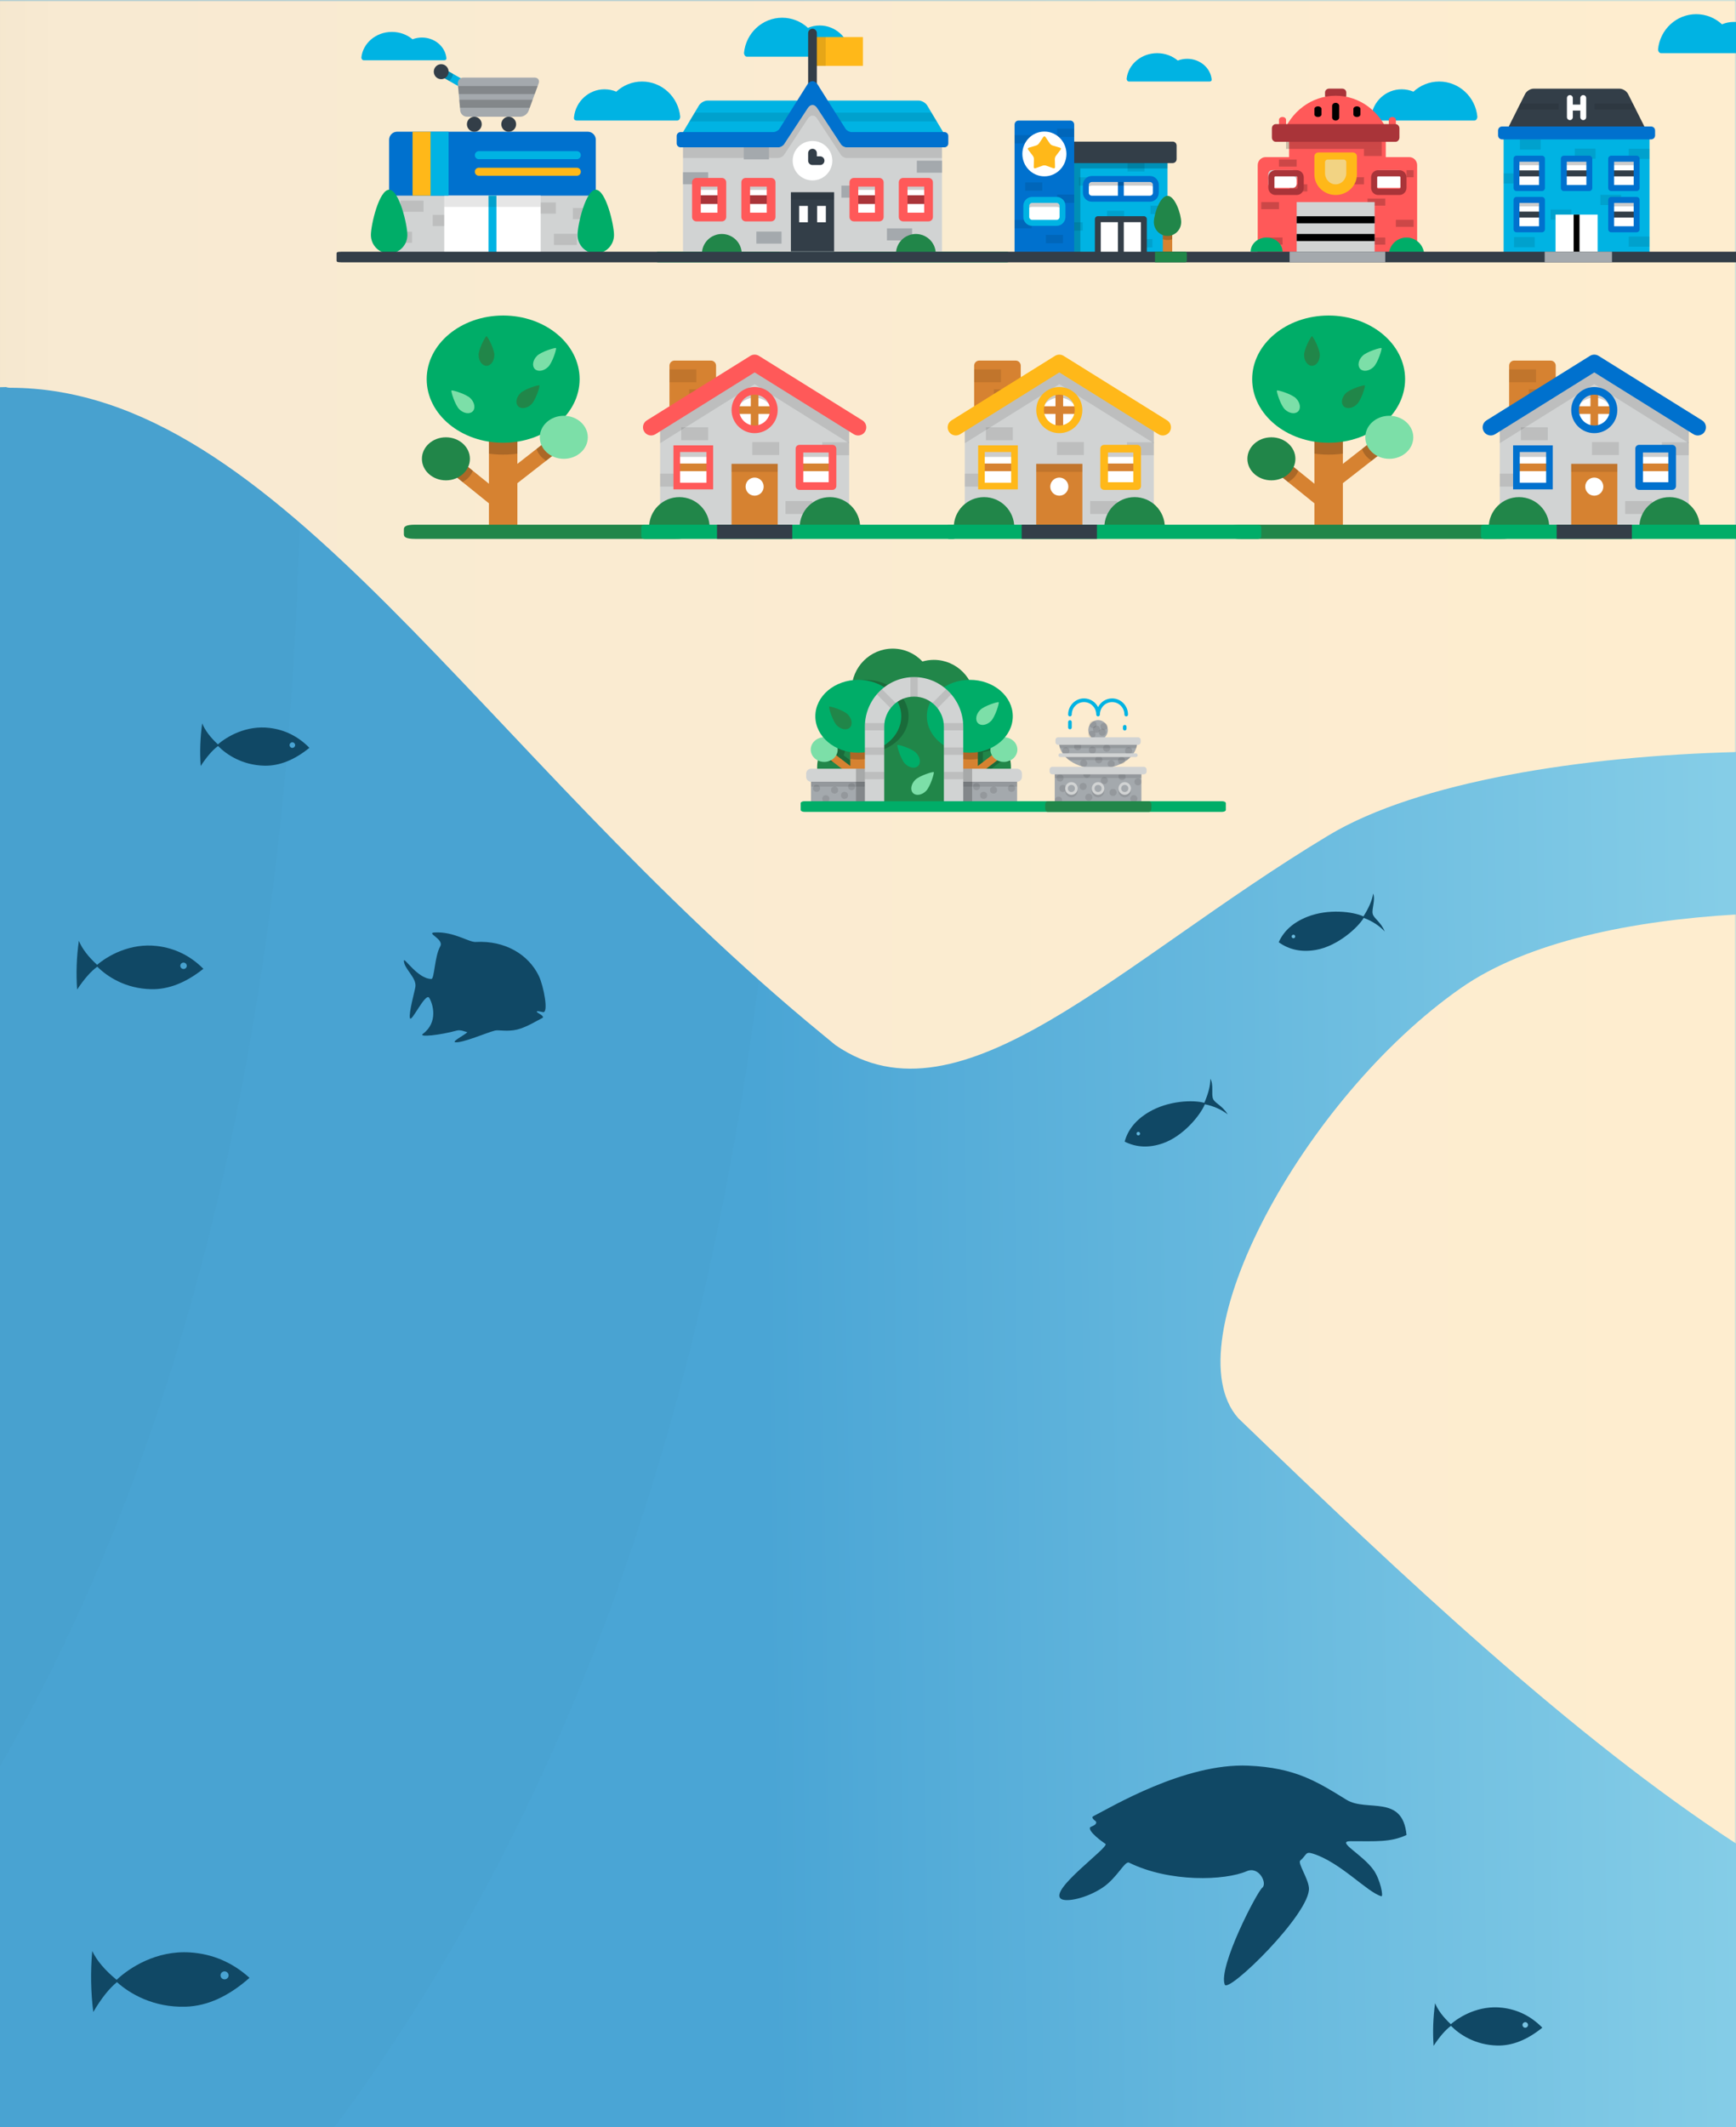 <?xml version="1.0" encoding="UTF-8"?>
<svg width="490px" height="600px" viewBox="0 0 490 600" version="1.1" xmlns="http://www.w3.org/2000/svg" xmlns:xlink="http://www.w3.org/1999/xlink">
    <rect x="0" y="0" width="490" height="600" fill="#333333" stroke="none"/>
    <!-- Generator: Sketch 51.2 (57519) - http://www.bohemiancoding.com/sketch -->
    <title>Story1_Background_good</title>
    <desc>Created with Sketch.</desc>
    <defs>
        <linearGradient x1="100%" y1="32.602%" x2="0%" y2="33.667%" id="linearGradient-1">
            <stop stop-color="#85CDE7" offset="0%"></stop>
            <stop stop-color="#4AA5D5" offset="27.729%"></stop>
            <stop stop-color="#4AA5D5" offset="65.984%"></stop>
            <stop stop-color="#2092BB" offset="100%"></stop>
        </linearGradient>
        <rect id="path-2" x="0" y="0" width="1000" height="740"></rect>
        <linearGradient x1="100%" y1="18.869%" x2="0%" y2="18.869%" id="linearGradient-4">
            <stop stop-color="#FEEDCF" offset="0%"></stop>
            <stop stop-color="#F8EAD2" offset="47.61%"></stop>
            <stop stop-color="#EEE0C7" offset="54.25%"></stop>
            <stop stop-color="#D6CAB3" offset="100%"></stop>
        </linearGradient>
    </defs>
    <g id="Story1_Background_good" stroke="none" stroke-width="1" fill="none" fill-rule="evenodd">
        <g id="Background" transform="translate(-510, 0)">
            <mask id="mask-3" fill="white">
                <use xlink:href="#path-2"></use>
            </mask>
            <use id="BG" fill="url(#linearGradient-1)" fill-rule="nonzero" xlink:href="#path-2"></use>
            <path d="M0,0 L590.399,0 C607.628,223.409 576.471,396.635 496.928,519.677 C417.384,642.719 251.742,705.827 0,709 L0,0 Z" id="BG-Copy-3" fill="#315E59" fill-rule="nonzero" opacity="0.15" mask="url(#mask-3)"></path>
            <path d="M0,0 L727.331,0 C748.557,253.344 710.174,449.781 612.182,589.309 C514.19,728.838 310.129,800.401 0,804 L0,0 Z" id="BG-Copy-4" fill="#315E59" fill-rule="nonzero" opacity="0.15" mask="url(#mask-3)"></path>
            <g id="Group" mask="url(#mask-3)" fill="url(#linearGradient-4)" fill-rule="nonzero">
                <path d="M322.888,261.465 C273.406,299.342 212.085,247.705 127.369,224.572 C76.135,210.581 29.825,208.756 -1.98951966e-13,209.024 C9.94340508e-14,147.702 9.64648139e-14,78.028 9.23705556e-14,-4.54747351e-13 C292.344,-4.47255464e-13 468.859,-4.47255464e-13 529.546,-4.54747351e-13 C526.308,7.144 537.864,108.16 511.721,109.184 C498.417,104.247 484.769,5.866 484.769,-9.09494702e-13 C525.318,-9.04915574e-13 697.062,-9.04915574e-13 1000,-9.09494702e-13 C1000,78.975 1000,149.686 1000,212.133 C956.919,213.237 910.301,220.408 884.979,235.639 C825.718,271.283 781.317,319.174 745.807,294.787 C744.665,293.841 743.525,292.901 742.385,291.968 C645.287,212.468 588.623,109.376 512.748,109.376 C512.406,109.376 512.064,109.311 511.721,109.184 C511.588,109.189 511.454,109.191 511.319,109.191 C462.289,109.191 394.502,187.303 322.888,261.465 Z M123.793,440.055 C89.049,465.802 51.103,490.252 9.23705556e-14,520 C1.01638865e-13,480.997 1.05142015e-13,399.188 1.02880005e-13,274.575 C38.343,281.106 90.791,293.423 123.131,309.333 C172.027,333.387 162.161,403.918 123.793,440.055 Z M859.519,400.032 C859.486,399.993 859.452,399.954 859.417,399.914 C840.865,378.712 877.543,309.978 922.369,278.68 C941.192,265.537 970.802,259.652 1000,257.946 C1000,383.951 1000,471.302 1000,520 C953.933,489.933 906.667,445.468 859.519,400.032 Z" id="Combined-Shape"></path>
            </g>
        </g>
        <g id="park" transform="translate(227, 182)">
            <path d="M46.742,22.767 L46.742,21.503 C47.665,19.823 48.192,17.891 48.192,15.835 C48.192,9.368 42.996,4.126 36.586,4.126 C35.471,4.126 34.394,4.288 33.373,4.584 C31.259,2.351 28.282,0.957 24.98,0.957 C18.57,0.957 13.374,6.2 13.374,12.666 C13.374,15.025 14.068,17.22 15.257,19.058 L15.257,22.767 C8.847,22.767 3.651,28.009 3.651,34.476 C3.651,40.943 8.847,46.185 15.257,46.185 L46.742,46.185 C53.152,46.185 58.348,40.943 58.348,34.476 C58.348,28.01 53.152,22.767 46.742,22.767 L46.742,22.767 Z" id="Shape" fill="#218649"></path>
            <path d="M46.742,22.767 L46.742,21.503 C47.665,19.823 48.192,17.891 48.192,15.835 C48.192,13.648 47.597,11.603 46.563,9.852 C40.629,10.52 36.051,14.827 36.051,20.04 C36.051,25.062 40.3,29.243 45.917,30.139 L45.917,46.185 L46.742,46.185 C48.032,46.185 49.271,45.97 50.431,45.578 L50.431,36.653 L55.914,32.459 C56.468,32.746 57.107,32.911 57.789,32.911 C57.941,32.911 58.091,32.902 58.239,32.886 C57.469,27.172 52.617,22.767 46.742,22.767 L46.742,22.767 Z M50.431,34.061 L50.431,30.139 C51.705,29.936 52.908,29.564 54.008,29.051 C53.993,29.177 53.984,29.304 53.984,29.434 C53.984,30.006 54.136,30.545 54.404,31.021 L50.431,34.061 L50.431,34.061 Z" id="Shape" fill="#000000" opacity="0.2"></path>
            <path d="M17.334,9.762 C16.039,9.762 14.792,9.935 13.621,10.254 C13.46,11.032 13.374,11.839 13.374,12.667 C13.374,15.025 14.068,17.22 15.257,19.058 L15.257,22.767 C12.21,22.767 9.439,23.954 7.368,25.891 C7.389,25.916 7.409,25.943 7.43,25.968 C7.378,25.972 7.325,25.976 7.274,25.982 C5.894,27.302 4.837,28.958 4.23,30.823 C4.817,32.052 6.158,32.911 7.718,32.911 C8.4,32.911 9.04,32.747 9.593,32.46 L15.077,36.653 L15.077,46.181 C15.137,46.182 15.197,46.185 15.257,46.185 L19.591,46.185 L19.591,30.139 C25.207,29.243 29.457,25.062 29.457,20.04 C29.457,14.364 24.029,9.762 17.334,9.762 L17.334,9.762 Z M15.077,34.061 L11.103,31.021 C11.371,30.546 11.523,30.006 11.523,29.434 C11.523,29.305 11.515,29.177 11.5,29.051 C12.599,29.564 13.803,29.936 15.077,30.139 L15.077,34.061 L15.077,34.061 Z" id="Shape" fill="#000000" opacity="0.2"></path>
            <polygon id="Shape" fill="#D68231" points="13 24.375 13 34.06 7.03 29.495 5.793 31.141 13 36.653 13 46.185 17.514 46.185 17.514 24.375"></polygon>
            <ellipse id="Oval" fill="#7CDFA8" cx="5.642" cy="29.434" rx="3.805" ry="3.477"></ellipse>
            <path d="M17.514,24.375 L17.514,32.077 C16.774,32.18 16.02,32.234 15.257,32.234 C14.494,32.234 13.74,32.18 13,32.077 L13,24.375 L17.514,24.375 L17.514,24.375 Z" id="Shape" fill="#000000" opacity="0.2"></path>
            <ellipse id="Oval" fill="#00AD68" cx="15.257" cy="20.04" rx="12.122" ry="10.278"></ellipse>
            <polygon id="Shape" fill="#D68231" points="56.206 31.141 54.969 29.495 48.999 34.06 48.999 24.375 44.485 24.375 44.485 46.185 48.999 46.185 48.999 36.653"></polygon>
            <ellipse id="Oval" fill="#7CDFA8" cx="56.356" cy="29.434" rx="3.805" ry="3.477"></ellipse>
            <path d="M44.485,24.375 L44.485,32.077 C45.225,32.18 45.979,32.234 46.742,32.234 C47.505,32.234 48.259,32.18 48.999,32.077 L48.999,24.375 L44.485,24.375 L44.485,24.375 Z" id="Shape" fill="#000000" opacity="0.2"></path>
            <ellipse id="Oval" fill="#00AD68" cx="46.742" cy="20.04" rx="12.122" ry="10.278"></ellipse>
            <rect id="Rectangle-path" fill="#A4A9AD" x="1.916" y="36.666" width="17.932" height="7.966"></rect>
            <rect id="Rectangle-path" fill="#000000" opacity="0.1" x="1.916" y="36.666" width="17.932" height="3.217"></rect>
            <path d="M19.848,34.83 L1.916,34.83 C1.165,34.83 0.551,35.45 0.551,36.207 L0.551,37.126 C0.551,37.884 1.165,38.503 1.916,38.503 L19.848,38.503 L19.848,34.83 L19.848,34.83 L19.848,34.83 Z" id="Shape" fill="#D1D3D3"></path>
            <rect id="Rectangle-path" fill="#000000" opacity="0.2" x="14.608" y="34.83" width="5.239" height="9.802"></rect>
            <ellipse id="Oval" fill="#000000" opacity="0.1" cx="3.486" cy="40.366" rx="1" ry="1"></ellipse>
            <ellipse id="Oval" fill="#000000" opacity="0.1" cx="8.561" cy="40.848" rx="1" ry="1"></ellipse>
            <ellipse id="Oval" fill="#000000" opacity="0.1" cx="11.36" cy="42.346" rx="1" ry="1"></ellipse>
            <ellipse id="Oval" fill="#000000" opacity="0.1" cx="13.374" cy="39.884" rx="1" ry="1"></ellipse>
            <rect id="Rectangle-path" fill="#A4A9AD" x="42.151" y="36.666" width="17.932" height="7.966"></rect>
            <rect id="Rectangle-path" fill="#000000" opacity="0.1" x="42.151" y="36.666" width="17.932" height="3.217"></rect>
            <path d="M42.151,34.83 L60.083,34.83 C60.834,34.83 61.448,35.45 61.448,36.207 L61.448,37.126 C61.448,37.884 60.834,38.503 60.083,38.503 L42.151,38.503 L42.151,34.83 L42.151,34.83 Z" id="Shape" fill="#D1D3D3"></path>
            <rect id="Rectangle-path" fill="#000000" opacity="0.2" x="42.151" y="34.83" width="5.239" height="9.802"></rect>
            <ellipse id="Oval" fill="#000000" opacity="0.1" cx="58.513" cy="40.366" rx="1" ry="1"></ellipse>
            <ellipse id="Oval" fill="#000000" opacity="0.1" cx="53.437" cy="40.848" rx="1" ry="1"></ellipse>
            <ellipse id="Oval" fill="#000000" opacity="0.1" cx="50.639" cy="42.346" rx="1" ry="1"></ellipse>
            <ellipse id="Oval" fill="#000000" opacity="0.1" cx="48.625" cy="39.884" rx="1" ry="1"></ellipse>
            <path d="M44.882,44.633 L39.42,44.633 L39.42,22.986 C39.42,18.302 35.643,14.491 31,14.491 C26.356,14.491 22.579,18.302 22.579,22.986 L22.579,44.633 L17.117,44.633 L17.117,22.986 C17.117,15.264 23.345,8.981 31,8.981 C38.654,8.981 44.882,15.264 44.882,22.986 L44.882,44.633 L44.882,44.633 Z" id="Shape" fill="#D1D3D3"></path>
            <path d="M17.117,22.986 L17.117,24.019 L22.579,24.019 L22.579,22.986 C22.579,22.636 22.602,22.292 22.643,21.953 L17.155,21.953 C17.13,22.294 17.117,22.639 17.117,22.986 L17.117,22.986 Z M29.976,9.019 L29.976,14.556 C30.312,14.515 30.653,14.491 31,14.491 C31.346,14.491 31.688,14.515 32.024,14.556 L32.024,9.019 C31.686,8.994 31.344,8.981 31,8.981 C30.655,8.981 30.314,8.994 29.976,9.019 L29.976,9.019 Z M17.117,37.795 L22.579,37.795 L22.579,35.729 L17.117,35.729 L17.117,37.795 L17.117,37.795 Z M17.117,30.907 L22.579,30.907 L22.579,28.841 L17.117,28.841 L17.117,30.907 L17.117,30.907 Z M20.49,13.845 L24.37,17.759 C24.792,17.214 25.279,16.724 25.818,16.297 L21.939,12.384 C21.421,12.835 20.937,13.323 20.49,13.845 L20.49,13.845 Z M40.061,12.384 L36.182,16.298 C36.721,16.724 37.208,17.215 37.63,17.759 L41.509,13.846 C41.062,13.324 40.578,12.835 40.061,12.384 L40.061,12.384 Z M44.844,21.953 L39.356,21.953 C39.397,22.292 39.42,22.636 39.42,22.986 L39.42,24.019 L44.882,24.019 L44.882,22.986 C44.882,22.639 44.869,22.294 44.844,21.953 L44.844,21.953 Z M39.42,30.907 L44.882,30.907 L44.882,28.841 L39.42,28.841 L39.42,30.907 L39.42,30.907 Z M39.42,37.795 L44.882,37.795 L44.882,35.729 L39.42,35.729 L39.42,37.795 L39.42,37.795 Z" id="Shape" fill="#000000" opacity="0.1"></path>
            <ellipse id="Oval" fill="#000000" opacity="0.1" cx="6.103" cy="43.31" rx="1" ry="1"></ellipse>
            <path d="M34.398,41.09 C35.584,39.894 36.761,35.997 36.564,35.798 C36.367,35.599 32.504,36.788 31.319,37.983 C30.134,39.179 29.863,40.843 30.713,41.701 C31.563,42.559 33.213,42.285 34.398,41.09 L34.398,41.09 Z" id="Shape" fill="#7CDFA8"></path>
            <path d="M28.46,33.426 C27.275,32.231 26.097,28.334 26.294,28.135 C26.491,27.936 30.354,29.124 31.539,30.32 C32.724,31.516 32.995,33.18 32.145,34.038 C31.295,34.896 29.645,34.622 28.46,33.426 L28.46,33.426 Z" id="Shape" fill="#00AD68"></path>
            <path d="M52.73,21.37 C53.915,20.174 55.093,16.277 54.896,16.078 C54.698,15.879 50.836,17.068 49.651,18.263 C48.466,19.459 48.194,21.123 49.045,21.981 C49.895,22.839 51.545,22.565 52.73,21.37 L52.73,21.37 Z" id="Shape" fill="#7CDFA8"></path>
            <path d="M9.203,22.61 C8.018,21.415 6.84,17.518 7.037,17.319 C7.234,17.12 11.097,18.308 12.282,19.504 C13.467,20.7 13.738,22.364 12.888,23.222 C12.038,24.08 10.388,23.806 9.203,22.61 L9.203,22.61 Z" id="Shape" fill="#218649"></path>
        </g>
        <g id="fountain" transform="translate(296, 197)">
            <path d="M2.877,12.165 C2.877,16.588 7.83,19.839 13.94,19.839 C20.051,19.839 25.004,16.588 25.004,12.165 L2.877,12.165 L2.877,12.165 L2.877,12.165 Z" id="Shape" fill="#A4A9AD"></path>
            <ellipse id="Oval" fill="#000000" opacity="0.1" cx="9.873" cy="18.298" rx="1" ry="1"></ellipse>
            <ellipse id="Oval" fill="#000000" opacity="0.1" cx="4.85" cy="14.771" rx="1" ry="1"></ellipse>
            <ellipse id="Oval" fill="#000000" opacity="0.1" cx="8.176" cy="13.638" rx="1" ry="1"></ellipse>
            <ellipse id="Oval" fill="#000000" opacity="0.1" cx="14.138" cy="17.308" rx="1" ry="1"></ellipse>
            <ellipse id="Oval" fill="#000000" opacity="0.1" cx="17.646" cy="18.43" rx="1" ry="1"></ellipse>
            <ellipse id="Oval" fill="#000000" opacity="0.1" cx="22.552" cy="14.771" rx="1" ry="1"></ellipse>
            <ellipse id="Oval" fill="#000000" opacity="0.1" cx="16.363" cy="14.027" rx="1" ry="1"></ellipse>
            <ellipse id="Oval" fill="#000000" opacity="0.1" cx="20.566" cy="17.51" rx="1" ry="1"></ellipse>
            <ellipse id="Oval" fill="#000000" opacity="0.1" cx="12.33" cy="14.569" rx="1" ry="1"></ellipse>
            <path d="M4.305,16.019 C4.717,16.525 5.209,16.991 5.769,17.411 L22.112,17.411 C22.672,16.991 23.164,16.525 23.576,16.019 L4.305,16.019 L4.305,16.019 Z" id="Shape" fill="#000000" opacity="0.1"></path>
            <path d="M2.877,12.165 C2.877,12.814 2.985,13.438 3.186,14.03 L24.695,14.03 C24.896,13.438 25.004,12.814 25.004,12.165 L2.877,12.165 L2.877,12.165 Z" id="Shape" fill="#000000" opacity="0.1"></path>
            <ellipse id="Oval" fill="#A4A9AD" cx="13.941" cy="8.92" rx="2.763" ry="2.81"></ellipse>
            <ellipse id="Oval" fill="#000000" opacity="0.1" cx="15.607" cy="7.899" rx="1" ry="1"></ellipse>
            <ellipse id="Oval" fill="#000000" opacity="0.1" cx="12.201" cy="10.134" rx="1" ry="1"></ellipse>
            <ellipse id="Oval" fill="#000000" opacity="0.1" cx="12.528" cy="7.387" rx="1" ry="1"></ellipse>
            <ellipse id="Oval" fill="#000000" opacity="0.1" cx="13.48" cy="8.689" rx="1" ry="1"></ellipse>
            <ellipse id="Oval" fill="#000000" opacity="0.1" cx="15.135" cy="9.529" rx="1" ry="1"></ellipse>
            <path d="M25.971,11.731 C25.971,11.308 25.631,10.963 25.216,10.963 L2.665,10.963 C2.25,10.963 1.91,11.308 1.91,11.731 L1.91,12.321 C1.91,12.744 2.25,13.09 2.665,13.09 L25.216,13.09 C25.631,13.09 25.971,12.744 25.971,12.321 L25.971,11.731 L25.971,11.731 L25.971,11.731 Z" id="Shape" fill="#D1D3D3"></path>
            <rect id="Rectangle-path" fill="#A4A9AD" x="1.712" y="20.788" width="24.456" height="10"></rect>
            <ellipse id="Oval" fill="#000000" opacity="0.1" cx="25.202" cy="23.512" rx="1" ry="1"></ellipse>
            <ellipse id="Oval" fill="#000000" opacity="0.1" cx="2.764" cy="28.703" rx="1" ry="1"></ellipse>
            <ellipse id="Oval" fill="#000000" opacity="0.1" cx="9.71" cy="24.832" rx="1" ry="1"></ellipse>
            <ellipse id="Oval" fill="#000000" opacity="0.1" cx="24.031" cy="28.286" rx="1" ry="1"></ellipse>
            <ellipse id="Oval" fill="#000000" opacity="0.1" cx="20.711" cy="22.049" rx="1" ry="1"></ellipse>
            <ellipse id="Oval" fill="#000000" opacity="0.1" cx="10.765" cy="21.403" rx="1" ry="1"></ellipse>
            <ellipse id="Oval" fill="#000000" opacity="0.1" cx="4.001" cy="25.399" rx="1" ry="1"></ellipse>
            <ellipse id="Oval" fill="#000000" opacity="0.1" cx="11.322" cy="27.883" rx="1" ry="1"></ellipse>
            <ellipse id="Oval" fill="#000000" opacity="0.1" cx="18.171" cy="26.528" rx="1" ry="1"></ellipse>
            <ellipse id="Oval" fill="#000000" opacity="0.1" cx="15.702" cy="23.15" rx="1" ry="1"></ellipse>
            <ellipse id="Oval" fill="#000000" opacity="0.1" cx="3.189" cy="22.452" rx="1" ry="1"></ellipse>
            <ellipse id="Oval" fill="#000000" opacity="0.1" cx="6.414" cy="26.093" rx="1.762" ry="1.792"></ellipse>
            <ellipse id="Oval" fill="#000000" opacity="0.1" cx="21.467" cy="26.093" rx="1.762" ry="1.792"></ellipse>
            <ellipse id="Oval" fill="#000000" opacity="0.1" cx="13.941" cy="26.093" rx="1.762" ry="1.792"></ellipse>
            <rect id="Rectangle-path" fill="#000000" opacity="0.1" x="1.712" y="20.788" width="24.456" height="1.667"></rect>
            <path d="M27.624,20.058 C27.624,19.635 27.284,19.29 26.869,19.29 L1.012,19.29 C0.597,19.29 0.257,19.635 0.257,20.058 L0.257,20.638 C0.257,21.061 0.597,21.406 1.012,21.406 L26.869,21.406 C27.284,21.406 27.624,21.061 27.624,20.638 L27.624,20.058 L27.624,20.058 L27.624,20.058 Z" id="Shape" fill="#D1D3D3"></path>
            <ellipse id="Oval" fill="#D1D3D3" cx="6.414" cy="25.402" rx="1.762" ry="1.792"></ellipse>
            <ellipse id="Oval" fill="#A4A9AD" cx="6.414" cy="25.402" rx="1" ry="1"></ellipse>
            <ellipse id="Oval" fill="#D1D3D3" cx="21.467" cy="25.402" rx="1.762" ry="1.792"></ellipse>
            <ellipse id="Oval" fill="#A4A9AD" cx="21.467" cy="25.402" rx="1" ry="1"></ellipse>
            <ellipse id="Oval" fill="#D1D3D3" cx="13.941" cy="25.402" rx="1.762" ry="1.792"></ellipse>
            <ellipse id="Oval" fill="#A4A9AD" cx="13.941" cy="25.402" rx="1" ry="1"></ellipse>
            <path d="M17.911,0 C16.187,0 14.689,0.996 13.94,2.452 C13.192,0.996 11.693,0 9.969,0 C7.499,0 5.49,2.044 5.49,4.556 C5.49,4.842 5.717,5.074 5.998,5.074 C6.279,5.074 6.507,4.842 6.507,4.556 C6.507,2.614 8.06,1.034 9.969,1.034 C11.878,1.034 13.432,2.614 13.432,4.556 C13.432,4.842 13.659,5.074 13.94,5.074 C14.221,5.074 14.449,4.842 14.449,4.556 C14.449,2.614 16.002,1.034 17.911,1.034 C19.82,1.034 21.374,2.614 21.374,4.556 C21.374,4.842 21.601,5.074 21.882,5.074 C22.163,5.074 22.39,4.842 22.39,4.556 C22.391,2.044 20.381,0 17.911,0 L17.911,0 Z" id="Shape" fill="#00B3E3"></path>
            <path d="M5.998,8.708 C5.717,8.708 5.49,8.476 5.49,8.191 L5.49,6.657 C5.49,6.372 5.717,6.14 5.998,6.14 C6.279,6.14 6.507,6.372 6.507,6.657 L6.507,8.191 C6.507,8.476 6.279,8.708 5.998,8.708 L5.998,8.708 Z" id="Shape" fill="#00B3E3"></path>
            <path d="M21.467,9.055 C21.186,9.055 20.959,8.824 20.959,8.538 L20.959,8 C20.959,7.715 21.186,7.483 21.467,7.483 C21.748,7.483 21.975,7.715 21.975,8 L21.975,8.538 C21.975,8.824 21.748,9.055 21.467,9.055 L21.467,9.055 Z" id="Shape" fill="#00B3E3"></path>
            <path d="M24.61,16.537 L3.27,16.537 C2.99,16.537 2.762,16.305 2.762,16.019 C2.762,15.734 2.99,15.502 3.27,15.502 L24.61,15.502 C24.891,15.502 25.119,15.734 25.119,16.019 C25.119,16.305 24.891,16.537 24.61,16.537 L24.61,16.537 Z" id="Shape" fill="#D1D3D3"></path>
        </g>
        <path d="M346,228.462 C346,228.758 345.535,229 344.966,229 L227.034,229 C226.465,229 226,228.758 226,228.462 L226,226.538 C226,226.242 226.465,226 227.034,226 L344.966,226 C345.535,226 346,226.242 346,226.538 L346,228.462 L346,228.462 Z" id="Shape" fill="#00AD68"></path>
        <path d="M325,227 C325,226.45 324.689,226 324.31,226 L295.69,226 C295.311,226 295,226.45 295,227 L295,228 C295,228.55 295.311,229 295.69,229 L324.31,229 C324.689,229 325,228.55 325,228 L325,227 L325,227 Z" id="Shape" fill="#218649"></path>
        <g id="Group-7" transform="translate(347, 89)">
            <polygon id="Shape" fill="#D68231" points="46.477 36.029 43.798 32.666 32.037 41.835 32.037 25.515 24.001 25.515 24.001 47.445 13.23 38.759 10.495 42.079 24.001 52.97 24.001 62.135 32.037 62.135 32.037 47.287"></polygon>
            <path d="M13.23,38.759 L10.495,42.079 L16.568,46.977 C17.906,46.255 18.941,45.13 19.469,43.791 L13.23,38.759 L13.23,38.759 Z" id="Shape" fill="#000000" opacity="0.2"></path>
            <path d="M43.798,32.666 L37.43,37.63 C37.887,39.002 38.87,40.17 40.17,40.947 L46.477,36.03 L43.798,32.666 L43.798,32.666 Z" id="Shape" fill="#000000" opacity="0.2"></path>
            <path d="M24.001,25.515 L24.001,38.963 C25.317,39.143 26.66,39.236 28.019,39.236 C29.377,39.236 30.72,39.143 32.037,38.963 L32.037,25.515 L24.001,25.515 L24.001,25.515 Z" id="Shape" fill="#000000" opacity="0.2"></path>
            <ellipse id="Oval" fill="#00AD68" cx="28.019" cy="17.945" rx="21.583" ry="17.945"></ellipse>
            <ellipse id="Oval" fill="#7CDFA8" cx="45.138" cy="34.348" rx="6.774" ry="6.072"></ellipse>
            <ellipse id="Oval" fill="#218649" cx="11.862" cy="40.419" rx="6.774" ry="6.072"></ellipse>
            <path d="M76.757,59 L3.241,59 C0.359,59 0,59.6 0,60.333 L0,61.667 C0,62.4 0.359,63 3.241,63 L76.758,63 C79.641,63 80,62.4 80,61.667 L80,60.333 C79.999,59.6 79.64,59 76.757,59 Z" id="Shape" fill="#218649"></path>
            <path d="M18.781,23.334 C17.572,22.138 13.632,20.949 13.431,21.148 C13.23,21.347 14.431,25.246 15.64,26.442 C16.849,27.638 18.532,27.912 19.399,27.053 C20.267,26.195 19.99,24.53 18.781,23.334 L18.781,23.334 Z" id="Shape" fill="#7CDFA8"></path>
            <path d="M36.031,25.001 C37.24,23.805 38.442,19.906 38.24,19.707 C38.039,19.508 34.099,20.697 32.89,21.893 C31.681,23.089 31.404,24.754 32.272,25.612 C33.139,26.471 34.822,26.197 36.031,25.001 L36.031,25.001 Z" id="Shape" fill="#218649"></path>
            <path d="M25.535,11.12 C25.535,9.429 23.598,5.832 23.314,5.832 C23.029,5.832 21.092,9.429 21.092,11.12 C21.092,12.812 22.087,14.183 23.314,14.183 C24.54,14.183 25.535,12.812 25.535,11.12 L25.535,11.12 Z" id="Shape" fill="#218649"></path>
            <path d="M40.728,14.477 C41.937,13.281 43.139,9.383 42.938,9.184 C42.737,8.985 38.796,10.174 37.587,11.369 C36.378,12.566 36.102,14.231 36.969,15.089 C37.837,15.947 39.52,15.673 40.728,14.477 L40.728,14.477 Z" id="Shape" fill="#7CDFA8"></path>
        </g>
        <g id="Group-7-Copy" transform="translate(114, 89)">
            <polygon id="Shape" fill="#D68231" points="46.477 36.029 43.798 32.666 32.037 41.835 32.037 25.515 24.001 25.515 24.001 47.445 13.23 38.759 10.495 42.079 24.001 52.97 24.001 62.135 32.037 62.135 32.037 47.287"></polygon>
            <path d="M13.23,38.759 L10.495,42.079 L16.568,46.977 C17.906,46.255 18.941,45.13 19.469,43.791 L13.23,38.759 L13.23,38.759 Z" id="Shape" fill="#000000" opacity="0.2"></path>
            <path d="M43.798,32.666 L37.43,37.63 C37.887,39.002 38.87,40.17 40.17,40.947 L46.477,36.03 L43.798,32.666 L43.798,32.666 Z" id="Shape" fill="#000000" opacity="0.2"></path>
            <path d="M24.001,25.515 L24.001,38.963 C25.317,39.143 26.66,39.236 28.019,39.236 C29.377,39.236 30.72,39.143 32.037,38.963 L32.037,25.515 L24.001,25.515 L24.001,25.515 Z" id="Shape" fill="#000000" opacity="0.2"></path>
            <ellipse id="Oval" fill="#00AD68" cx="28.019" cy="17.945" rx="21.583" ry="17.945"></ellipse>
            <ellipse id="Oval" fill="#7CDFA8" cx="45.138" cy="34.348" rx="6.774" ry="6.072"></ellipse>
            <ellipse id="Oval" fill="#218649" cx="11.862" cy="40.419" rx="6.774" ry="6.072"></ellipse>
            <path d="M76.757,59 L3.241,59 C0.359,59 0,59.6 0,60.333 L0,61.667 C0,62.4 0.359,63 3.241,63 L76.758,63 C79.641,63 80,62.4 80,61.667 L80,60.333 C79.999,59.6 79.64,59 76.757,59 Z" id="Shape" fill="#218649"></path>
            <path d="M18.781,23.334 C17.572,22.138 13.632,20.949 13.431,21.148 C13.23,21.347 14.431,25.246 15.64,26.442 C16.849,27.638 18.532,27.912 19.399,27.053 C20.267,26.195 19.99,24.53 18.781,23.334 L18.781,23.334 Z" id="Shape" fill="#7CDFA8"></path>
            <path d="M36.031,25.001 C37.24,23.805 38.442,19.906 38.24,19.707 C38.039,19.508 34.099,20.697 32.89,21.893 C31.681,23.089 31.404,24.754 32.272,25.612 C33.139,26.471 34.822,26.197 36.031,25.001 L36.031,25.001 Z" id="Shape" fill="#218649"></path>
            <path d="M25.535,11.12 C25.535,9.429 23.598,5.832 23.314,5.832 C23.029,5.832 21.092,9.429 21.092,11.12 C21.092,12.812 22.087,14.183 23.314,14.183 C24.54,14.183 25.535,12.812 25.535,11.12 L25.535,11.12 Z" id="Shape" fill="#218649"></path>
            <path d="M40.728,14.477 C41.937,13.281 43.139,9.383 42.938,9.184 C42.737,8.985 38.796,10.174 37.587,11.369 C36.378,12.566 36.102,14.231 36.969,15.089 C37.837,15.947 39.52,15.673 40.728,14.477 L40.728,14.477 Z" id="Shape" fill="#7CDFA8"></path>
        </g>
        <g id="house" transform="translate(267, 100)">
            <path d="M21.114,18 C21.114,18.791 20.467,19.438 19.677,19.438 L9.398,19.438 C8.607,19.438 7.96,18.791 7.96,18 L7.96,3.146 C7.96,2.355 8.607,1.708 9.398,1.708 L19.677,1.708 C20.467,1.708 21.114,2.355 21.114,3.146 L21.114,18 L21.114,18 Z" id="Shape" fill="#D68231"></path>
            <rect id="Rectangle-path" fill="#000000" opacity="0.1" x="7.96" y="4.178" width="7.586" height="3.651"></rect>
            <rect id="Rectangle-path" fill="#000000" opacity="0.1" x="13.528" y="9.81" width="7.586" height="3.651"></rect>
            <polygon id="Shape" fill="#D1D3D3" points="5.322 18.981 5.322 48.763 58.679 48.763 58.679 18.981 32 2.331"></polygon>
            <polygon id="Shape" fill="#000000" opacity="0.1" points="32 2.331 5.322 18.981 5.322 25.018 32 8.369 58.679 25.018 58.679 18.981"></polygon>
            <rect id="Rectangle-path" fill="#000000" opacity="0.1" x="51.092" y="24.754" width="7.587" height="3.651"></rect>
            <rect id="Rectangle-path" fill="#000000" opacity="0.1" x="40.713" y="41.322" width="7.587" height="3.651"></rect>
            <rect id="Rectangle-path" fill="#000000" opacity="0.1" x="31.351" y="24.695" width="7.587" height="3.651"></rect>
            <rect id="Rectangle-path" fill="#000000" opacity="0.1" x="5.322" y="33.604" width="7.586" height="3.651"></rect>
            <rect id="Rectangle-path" fill="#000000" opacity="0.1" x="11.281" y="20.53" width="7.587" height="3.651"></rect>
            <rect id="Rectangle-path" fill="#D68231" x="25.484" y="30.838" width="13.03" height="17.925"></rect>
            <circle id="Oval" fill="#FFFFFF" cx="31.999" cy="37.264" r="2.552"></circle>
            <circle id="Oval" fill="#FFFFFF" cx="31.999" cy="15.674" r="5.428"></circle>
            <path d="M32,10.247 C29.002,10.247 26.572,12.677 26.572,15.674 C26.572,16.002 26.603,16.322 26.658,16.633 C27.111,14.092 29.329,12.164 32,12.164 C34.67,12.164 36.888,14.092 37.341,16.633 C37.397,16.321 37.427,16.002 37.427,15.674 C37.427,12.677 34.997,10.247 32,10.247 L32,10.247 Z" id="Shape" fill="#000000" opacity="0.2"></path>
            <polygon id="Shape" fill="#D68231" points="37.427 14.596 33.078 14.596 33.078 10.247 30.921 10.247 30.921 14.596 26.572 14.596 26.572 16.752 30.921 16.752 30.921 21.102 33.078 21.102 33.078 16.752 37.427 16.752"></polygon>
            <path d="M32,22.18 C28.412,22.18 25.494,19.261 25.494,15.674 C25.494,12.087 28.412,9.169 32,9.169 C35.587,9.169 38.505,12.087 38.505,15.674 C38.505,19.261 35.587,22.18 32,22.18 L32,22.18 Z M32,11.325 C29.601,11.325 27.65,13.276 27.65,15.674 C27.65,18.072 29.601,20.023 32,20.023 C34.398,20.023 36.349,18.072 36.349,15.674 C36.349,13.276 34.398,11.325 32,11.325 L32,11.325 Z" id="Shape" fill="#FFB819"></path>
            <rect id="Rectangle-path" fill="#000000" opacity="0.1" x="25.484" y="30.838" width="13.03" height="2.266"></rect>
            <rect id="Rectangle-path" fill="#FFFFFF" x="10.023" y="26.558" width="9.324" height="10.537"></rect>
            <rect id="Rectangle-path" fill="#000000" opacity="0.2" x="10.023" y="26.558" width="9.324" height="2.323"></rect>
            <rect id="Rectangle-path" fill="#D68231" x="10.023" y="30.749" width="9.324" height="2.156"></rect>
            <rect id="Rectangle-path" stroke="#FFB819" stroke-width="1.875" x="10.023" y="26.558" width="9.324" height="10.537"></rect>
            <rect id="Rectangle-path" fill="#FFFFFF" x="44.654" y="26.558" width="9.324" height="10.537"></rect>
            <rect id="Rectangle-path" fill="#000000" opacity="0.2" x="44.654" y="26.558" width="9.324" height="2.323"></rect>
            <rect id="Rectangle-path" fill="#D68231" x="44.654" y="30.749" width="9.324" height="2.156"></rect>
            <path d="M53.978,38.174 L44.654,38.174 C44.059,38.174 43.576,37.691 43.576,37.096 L43.576,26.558 C43.576,25.962 44.059,25.48 44.654,25.48 L53.978,25.48 C54.574,25.48 55.057,25.962 55.057,26.558 L55.057,37.096 C55.057,37.691 54.574,38.174 53.978,38.174 L53.978,38.174 Z M45.733,36.018 L52.9,36.018 L52.9,27.636 L45.733,27.636 L45.733,36.018 L45.733,36.018 Z" id="Shape" fill="#FFB819"></path>
            <path d="M61.79,48.763 C61.79,44.045 57.966,40.221 53.249,40.221 C48.531,40.221 44.707,44.046 44.707,48.763 L61.79,48.763 L61.79,48.763 Z" id="Shape" fill="#218649"></path>
            <path d="M2.209,48.763 C2.209,44.045 6.033,40.221 10.751,40.221 C15.468,40.221 19.292,44.046 19.292,48.763 L2.209,48.763 L2.209,48.763 Z" id="Shape" fill="#218649"></path>
            <path d="M89,51.283 C89,51.677 88.556,52 88.014,52 L0.986,52 C0.444,52 0,51.677 0,51.283 L0,48.717 C0,48.323 0.444,48 0.986,48 L88.014,48 C88.556,48 89,48.323 89,48.717 L89,51.283 L89,51.283 L89,51.283 Z" id="Shape" fill="#00AD68"></path>
            <rect id="Rectangle-path" fill="#333E48" x="21.38" y="48" width="21.238" height="4"></rect>
            <path d="M61.213,22.831 C60.798,22.831 60.378,22.718 59.999,22.483 L32,5.041 L4.001,22.483 C2.923,23.155 1.504,22.825 0.833,21.747 C0.161,20.668 0.491,19.25 1.569,18.578 L30.784,0.379 C31.529,-0.085 32.472,-0.085 33.216,0.379 L62.432,18.578 C63.51,19.25 63.84,20.668 63.168,21.747 C62.732,22.446 61.981,22.831 61.213,22.831 L61.213,22.831 Z" id="Shape" fill="#FFB819"></path>
        </g>
        <g id="house-copy" transform="translate(418, 100)">
            <path d="M21.114,18 C21.114,18.791 20.467,19.438 19.677,19.438 L9.398,19.438 C8.607,19.438 7.96,18.791 7.96,18 L7.96,3.146 C7.96,2.355 8.607,1.708 9.398,1.708 L19.677,1.708 C20.467,1.708 21.114,2.355 21.114,3.146 L21.114,18 L21.114,18 Z" id="Shape" fill="#D68231"></path>
            <rect id="Rectangle-path" fill="#000000" opacity="0.1" x="7.96" y="4.178" width="7.586" height="3.651"></rect>
            <rect id="Rectangle-path" fill="#000000" opacity="0.1" x="13.528" y="9.81" width="7.586" height="3.651"></rect>
            <polygon id="Shape" fill="#D1D3D3" points="5.322 18.981 5.322 48.763 58.679 48.763 58.679 18.981 32 2.331"></polygon>
            <polygon id="Shape" fill="#000000" opacity="0.1" points="32 2.331 5.322 18.981 5.322 25.018 32 8.369 58.679 25.018 58.679 18.981"></polygon>
            <rect id="Rectangle-path" fill="#000000" opacity="0.1" x="51.092" y="24.754" width="7.587" height="3.651"></rect>
            <rect id="Rectangle-path" fill="#000000" opacity="0.1" x="40.713" y="41.322" width="7.587" height="3.651"></rect>
            <rect id="Rectangle-path" fill="#000000" opacity="0.1" x="31.351" y="24.695" width="7.587" height="3.651"></rect>
            <rect id="Rectangle-path" fill="#000000" opacity="0.1" x="5.322" y="33.604" width="7.586" height="3.651"></rect>
            <rect id="Rectangle-path" fill="#000000" opacity="0.1" x="11.281" y="20.53" width="7.587" height="3.651"></rect>
            <rect id="Rectangle-path" fill="#D68231" x="25.484" y="30.838" width="13.03" height="17.925"></rect>
            <circle id="Oval" fill="#FFFFFF" cx="31.999" cy="37.264" r="2.552"></circle>
            <circle id="Oval" fill="#FFFFFF" cx="31.999" cy="15.674" r="5.428"></circle>
            <path d="M32,10.247 C29.002,10.247 26.572,12.677 26.572,15.674 C26.572,16.002 26.603,16.322 26.658,16.633 C27.111,14.092 29.329,12.164 32,12.164 C34.67,12.164 36.888,14.092 37.341,16.633 C37.397,16.321 37.427,16.002 37.427,15.674 C37.427,12.677 34.997,10.247 32,10.247 L32,10.247 Z" id="Shape" fill="#000000" opacity="0.2"></path>
            <polygon id="Shape" fill="#D68231" points="37.427 14.596 33.078 14.596 33.078 10.247 30.921 10.247 30.921 14.596 26.572 14.596 26.572 16.752 30.921 16.752 30.921 21.102 33.078 21.102 33.078 16.752 37.427 16.752"></polygon>
            <path d="M32,22.18 C28.412,22.18 25.494,19.261 25.494,15.674 C25.494,12.087 28.412,9.169 32,9.169 C35.587,9.169 38.505,12.087 38.505,15.674 C38.505,19.261 35.587,22.18 32,22.18 L32,22.18 Z M32,11.325 C29.601,11.325 27.65,13.276 27.65,15.674 C27.65,18.072 29.601,20.023 32,20.023 C34.398,20.023 36.349,18.072 36.349,15.674 C36.349,13.276 34.398,11.325 32,11.325 L32,11.325 Z" id="Shape" fill="#0071CE"></path>
            <rect id="Rectangle-path" fill="#000000" opacity="0.1" x="25.484" y="30.838" width="13.03" height="2.266"></rect>
            <rect id="Rectangle-path" fill="#FFFFFF" x="10.023" y="26.558" width="9.324" height="10.537"></rect>
            <rect id="Rectangle-path" fill="#000000" opacity="0.2" x="10.023" y="26.558" width="9.324" height="2.323"></rect>
            <rect id="Rectangle-path" fill="#D68231" x="10.023" y="30.749" width="9.324" height="2.156"></rect>
            <path d="M10.96,36.158 L18.409,36.158 L18.409,27.496 L10.96,27.496 L10.96,36.158 Z M20.284,25.621 L20.284,38.033 L9.085,38.033 L9.085,25.621 L20.284,25.621 Z" id="Rectangle-path" fill="#0071CE" fill-rule="nonzero"></path>
            <rect id="Rectangle-path" fill="#FFFFFF" x="44.654" y="26.558" width="9.324" height="10.537"></rect>
            <rect id="Rectangle-path" fill="#000000" opacity="0.2" x="44.654" y="26.558" width="9.324" height="2.323"></rect>
            <rect id="Rectangle-path" fill="#D68231" x="44.654" y="30.749" width="9.324" height="2.156"></rect>
            <path d="M53.978,38.174 L44.654,38.174 C44.059,38.174 43.576,37.691 43.576,37.096 L43.576,26.558 C43.576,25.962 44.059,25.48 44.654,25.48 L53.978,25.48 C54.574,25.48 55.057,25.962 55.057,26.558 L55.057,37.096 C55.057,37.691 54.574,38.174 53.978,38.174 L53.978,38.174 Z M45.733,36.018 L52.9,36.018 L52.9,27.636 L45.733,27.636 L45.733,36.018 L45.733,36.018 Z" id="Shape" fill="#0071CE"></path>
            <path d="M61.79,48.763 C61.79,44.045 57.966,40.221 53.249,40.221 C48.531,40.221 44.707,44.046 44.707,48.763 L61.79,48.763 L61.79,48.763 Z" id="Shape" fill="#218649"></path>
            <path d="M2.209,48.763 C2.209,44.045 6.033,40.221 10.751,40.221 C15.468,40.221 19.292,44.046 19.292,48.763 L2.209,48.763 L2.209,48.763 Z" id="Shape" fill="#218649"></path>
            <path d="M89,51.283 C89,51.677 88.556,52 88.014,52 L0.986,52 C0.444,52 0,51.677 0,51.283 L0,48.717 C0,48.323 0.444,48 0.986,48 L88.014,48 C88.556,48 89,48.323 89,48.717 L89,51.283 L89,51.283 L89,51.283 Z" id="Shape" fill="#00AD68"></path>
            <rect id="Rectangle-path" fill="#333E48" x="21.38" y="48" width="21.238" height="4"></rect>
            <path d="M61.213,22.831 C60.798,22.831 60.378,22.718 59.999,22.483 L32,5.041 L4.001,22.483 C2.923,23.155 1.504,22.825 0.833,21.747 C0.161,20.668 0.491,19.25 1.569,18.578 L30.784,0.379 C31.529,-0.085 32.472,-0.085 33.216,0.379 L62.432,18.578 C63.51,19.25 63.84,20.668 63.168,21.747 C62.732,22.446 61.981,22.831 61.213,22.831 L61.213,22.831 Z" id="Shape" fill="#0071CE"></path>
        </g>
        <g id="house-copy-2" transform="translate(181, 100)">
            <path d="M21.114,18 C21.114,18.791 20.467,19.438 19.677,19.438 L9.398,19.438 C8.607,19.438 7.96,18.791 7.96,18 L7.96,3.146 C7.96,2.355 8.607,1.708 9.398,1.708 L19.677,1.708 C20.467,1.708 21.114,2.355 21.114,3.146 L21.114,18 L21.114,18 Z" id="Shape" fill="#D68231"></path>
            <rect id="Rectangle-path" fill="#000000" opacity="0.1" x="7.96" y="4.178" width="7.586" height="3.651"></rect>
            <rect id="Rectangle-path" fill="#000000" opacity="0.1" x="13.528" y="9.81" width="7.586" height="3.651"></rect>
            <polygon id="Shape" fill="#D1D3D3" points="5.322 18.981 5.322 48.763 58.679 48.763 58.679 18.981 32 2.331"></polygon>
            <polygon id="Shape" fill="#000000" opacity="0.1" points="32 2.331 5.322 18.981 5.322 25.018 32 8.369 58.679 25.018 58.679 18.981"></polygon>
            <rect id="Rectangle-path" fill="#000000" opacity="0.1" x="51.092" y="24.754" width="7.587" height="3.651"></rect>
            <rect id="Rectangle-path" fill="#000000" opacity="0.1" x="40.713" y="41.322" width="7.587" height="3.651"></rect>
            <rect id="Rectangle-path" fill="#000000" opacity="0.1" x="31.351" y="24.695" width="7.587" height="3.651"></rect>
            <rect id="Rectangle-path" fill="#000000" opacity="0.1" x="5.322" y="33.604" width="7.586" height="3.651"></rect>
            <rect id="Rectangle-path" fill="#000000" opacity="0.1" x="11.281" y="20.53" width="7.587" height="3.651"></rect>
            <rect id="Rectangle-path" fill="#D68231" x="25.484" y="30.838" width="13.03" height="17.925"></rect>
            <circle id="Oval" fill="#FFFFFF" cx="31.999" cy="37.264" r="2.552"></circle>
            <circle id="Oval" fill="#FFFFFF" cx="31.999" cy="15.674" r="5.428"></circle>
            <path d="M32,10.247 C29.002,10.247 26.572,12.677 26.572,15.674 C26.572,16.002 26.603,16.322 26.658,16.633 C27.111,14.092 29.329,12.164 32,12.164 C34.67,12.164 36.888,14.092 37.341,16.633 C37.397,16.321 37.427,16.002 37.427,15.674 C37.427,12.677 34.997,10.247 32,10.247 L32,10.247 Z" id="Shape" fill="#000000" opacity="0.2"></path>
            <polygon id="Shape" fill="#D68231" points="37.427 14.596 33.078 14.596 33.078 10.247 30.921 10.247 30.921 14.596 26.572 14.596 26.572 16.752 30.921 16.752 30.921 21.102 33.078 21.102 33.078 16.752 37.427 16.752"></polygon>
            <path d="M32,22.18 C28.412,22.18 25.494,19.261 25.494,15.674 C25.494,12.087 28.412,9.169 32,9.169 C35.587,9.169 38.505,12.087 38.505,15.674 C38.505,19.261 35.587,22.18 32,22.18 L32,22.18 Z M32,11.325 C29.601,11.325 27.65,13.276 27.65,15.674 C27.65,18.072 29.601,20.023 32,20.023 C34.398,20.023 36.349,18.072 36.349,15.674 C36.349,13.276 34.398,11.325 32,11.325 L32,11.325 Z" id="Shape" fill="#FF5959"></path>
            <rect id="Rectangle-path" fill="#000000" opacity="0.1" x="25.484" y="30.838" width="13.03" height="2.266"></rect>
            <rect id="Rectangle-path" fill="#FFFFFF" x="10.023" y="26.558" width="9.324" height="10.537"></rect>
            <rect id="Rectangle-path" fill="#000000" opacity="0.2" x="10.023" y="26.558" width="9.324" height="2.323"></rect>
            <rect id="Rectangle-path" fill="#D68231" x="10.023" y="30.749" width="9.324" height="2.156"></rect>
            <path d="M10.96,36.158 L18.409,36.158 L18.409,27.496 L10.96,27.496 L10.96,36.158 Z M20.284,25.621 L20.284,38.033 L9.085,38.033 L9.085,25.621 L20.284,25.621 Z" id="Rectangle-path" fill="#FF5959" fill-rule="nonzero"></path>
            <rect id="Rectangle-path" fill="#FFFFFF" x="44.654" y="26.558" width="9.324" height="10.537"></rect>
            <rect id="Rectangle-path" fill="#000000" opacity="0.2" x="44.654" y="26.558" width="9.324" height="2.323"></rect>
            <rect id="Rectangle-path" fill="#D68231" x="44.654" y="30.749" width="9.324" height="2.156"></rect>
            <path d="M53.978,38.174 L44.654,38.174 C44.059,38.174 43.576,37.691 43.576,37.096 L43.576,26.558 C43.576,25.962 44.059,25.48 44.654,25.48 L53.978,25.48 C54.574,25.48 55.057,25.962 55.057,26.558 L55.057,37.096 C55.057,37.691 54.574,38.174 53.978,38.174 L53.978,38.174 Z M45.733,36.018 L52.9,36.018 L52.9,27.636 L45.733,27.636 L45.733,36.018 L45.733,36.018 Z" id="Shape" fill="#FF5959"></path>
            <path d="M61.79,48.763 C61.79,44.045 57.966,40.221 53.249,40.221 C48.531,40.221 44.707,44.046 44.707,48.763 L61.79,48.763 L61.79,48.763 Z" id="Shape" fill="#218649"></path>
            <path d="M2.209,48.763 C2.209,44.045 6.033,40.221 10.751,40.221 C15.468,40.221 19.292,44.046 19.292,48.763 L2.209,48.763 L2.209,48.763 Z" id="Shape" fill="#218649"></path>
            <path d="M89,51.283 C89,51.677 88.556,52 88.014,52 L0.986,52 C0.444,52 0,51.677 0,51.283 L0,48.717 C0,48.323 0.444,48 0.986,48 L88.014,48 C88.556,48 89,48.323 89,48.717 L89,51.283 L89,51.283 L89,51.283 Z" id="Shape" fill="#00AD68"></path>
            <rect id="Rectangle-path" fill="#333E48" x="21.38" y="48" width="21.238" height="4"></rect>
            <path d="M61.213,22.831 C60.798,22.831 60.378,22.718 59.999,22.483 L32,5.041 L4.001,22.483 C2.923,23.155 1.504,22.825 0.833,21.747 C0.161,20.668 0.491,19.25 1.569,18.578 L30.784,0.379 C31.529,-0.085 32.472,-0.085 33.216,0.379 L62.432,18.578 C63.51,19.25 63.84,20.668 63.168,21.747 C62.732,22.446 61.981,22.831 61.213,22.831 L61.213,22.831 Z" id="Shape" fill="#FF5959"></path>
        </g>
        <path d="M181.227,23 C178.425,23 175.872,24.082 173.95,25.858 C172.928,25.427 171.807,25.188 170.632,25.188 C166.178,25.188 162.509,28.602 162.019,32.995 C161.982,33.325 161.909,34 162.844,34 L191.174,34 C191.736,34 192.032,33.27 191.997,32.913 C191.46,27.348 186.843,23 181.227,23 L181.227,23 Z" id="Shape" fill="#00B3E3"></path>
        <path d="M487.227,4 C484.425,4 481.872,5.082 479.95,6.858 C478.928,6.427 477.807,6.188 476.632,6.188 C472.178,6.188 468.509,9.602 468.019,13.995 C467.982,14.325 467.909,15 468.844,15 L497.174,15 C497.736,15 498.032,14.27 497.997,13.913 C497.46,8.348 492.843,4 487.227,4 L487.227,4 Z" id="Shape-Copy-4" fill="#00B3E3" transform="translate(483, 9.5) scale(-1, 1) translate(-483, -9.5) "></path>
        <path d="M406.227,23 C403.425,23 400.872,24.082 398.95,25.858 C397.928,25.427 396.807,25.188 395.632,25.188 C391.178,25.188 387.509,28.602 387.019,32.995 C386.982,33.325 386.909,34 387.844,34 L416.174,34 C416.736,34 417.032,33.27 416.997,32.913 C416.46,27.348 411.843,23 406.227,23 L406.227,23 Z" id="Shape-Copy-2" fill="#00B3E3"></path>
        <path d="M220.773,5 C223.575,5 226.128,6.082 228.05,7.858 C229.072,7.427 230.193,7.188 231.368,7.188 C235.822,7.188 239.491,10.602 239.981,14.995 C240.018,15.325 240.091,16 239.156,16 L210.826,16 C210.264,16 209.968,15.27 210.003,14.913 C210.54,9.348 215.157,5 220.773,5 L220.773,5 Z" id="Shape" fill="#00B3E3"></path>
        <path d="M110.618,9 C112.86,9 114.902,9.787 116.44,11.079 C117.258,10.765 118.154,10.592 119.095,10.592 C122.657,10.592 125.593,13.074 125.985,16.269 C126.015,16.509 126.073,17 125.325,17 L102.661,17 C102.211,17 101.975,16.469 102.002,16.209 C102.432,12.162 106.125,9 110.618,9 L110.618,9 Z" id="Shape-Copy" fill="#00B3E3"></path>
        <path d="M326.618,15 C328.86,15 330.902,15.787 332.44,17.079 C333.258,16.765 334.154,16.592 335.095,16.592 C338.657,16.592 341.593,19.074 341.985,22.269 C342.015,22.509 342.073,23 341.325,23 L318.661,23 C318.211,23 317.975,22.469 318.002,22.209 C318.432,18.162 322.125,15 326.618,15 L326.618,15 Z" id="Shape-Copy-3" fill="#00B3E3"></path>
        <g id="fire-station" transform="translate(353, 25)">
            <path d="M40,12 C39.448,12 39,11.65 39,11.219 L39,8.781 C39,8.35 39.448,8 40,8 C40.552,8 41,8.35 41,8.781 L41,11.219 C41,11.65 40.552,12 40,12 L40,12 Z" id="Shape" fill="#FF5959"></path>
            <path d="M9,12 C8.448,12 8,11.65 8,11.219 L8,8.781 C8,8.35 8.448,8 9,8 C9.552,8 10,8.35 10,8.781 L10,11.219 C10,11.65 9.552,12 9,12 L9,12 Z" id="Shape" fill="#FF5959"></path>
            <path d="M27,1.075 C27,0.484 26.484,0 25.854,0 L22.146,0 C21.516,0 21,0.484 21,1.075 L21,1.925 C21,2.516 21.516,3 22.146,3 L25.854,3 C26.484,3 27,2.516 27,1.925 L27,1.075 L27,1.075 Z" id="Shape" fill="#A93439"></path>
            <path d="M24,2 C17.123,2 11.26,6.577 9,13 L39,13 C36.74,6.577 30.877,2 24,2 L24,2 Z" id="Shape" fill="#FF5959"></path>
            <path d="M24,9 C23.448,9 23,8.611 23,8.131 L23,4.869 C23,4.389 23.448,4 24,4 C24.552,4 25,4.389 25,4.869 L25,8.131 C25,8.611 24.552,9 24,9 L24,9 Z" id="Shape" fill="#000000"></path>
            <path d="M19,8 C18.448,8 18,7.673 18,7.269 L18,5.731 C18,5.327 18.448,5 19,5 C19.552,5 20,5.327 20,5.731 L20,7.269 C20,7.673 19.552,8 19,8 L19,8 Z" id="Shape" fill="#000000"></path>
            <path d="M30,8 C29.448,8 29,7.673 29,7.269 L29,5.731 C29,5.327 29.448,5 30,5 C30.552,5 31,5.327 31,5.731 L31,7.269 C31,7.673 30.552,8 30,8 L30,8 Z" id="Shape" fill="#000000"></path>
            <path d="M44.78,19.32 L38.147,19.32 L38.147,13 L10.853,13 L10.853,19.32 L4.22,19.32 C2.999,19.32 2,20.34 2,21.587 L2,48 L47,48 L47,21.587 C47,20.34 46.001,19.32 44.78,19.32 L44.78,19.32 Z" id="Shape" fill="#FF5959"></path>
            <rect id="Rectangle-path" fill="#000000" opacity="0.2" x="41" y="37" width="5" height="2"></rect>
            <rect id="Rectangle-path" fill="#000000" opacity="0.2" x="4" y="42" width="5" height="2"></rect>
            <rect id="Rectangle-path" fill="#000000" opacity="0.2" x="3" y="32" width="5" height="2"></rect>
            <rect id="Rectangle-path" fill="#000000" opacity="0.2" x="11" y="27" width="5" height="2"></rect>
            <rect id="Rectangle-path" fill="#000000" opacity="0.2" x="8" y="20" width="5" height="2"></rect>
            <rect id="Rectangle-path" fill="#000000" opacity="0.2" x="32" y="17" width="5" height="2"></rect>
            <rect id="Rectangle-path" fill="#000000" opacity="0.2" x="27" y="25" width="5" height="2"></rect>
            <rect id="Rectangle-path" fill="#000000" opacity="0.2" x="33" y="31" width="5" height="2"></rect>
            <rect id="Rectangle-path" fill="#000000" opacity="0.2" x="44" y="23" width="2" height="2"></rect>
            <rect id="Rectangle-path" fill="#000000" opacity="0.2" x="33" y="42" width="5" height="2"></rect>
            <rect id="Rectangle-path" fill="#000000" opacity="0.2" x="10" y="13" width="27" height="4"></rect>
            <rect id="Rectangle-path" fill="#D1D3D3" x="13" y="32" width="22" height="15"></rect>
            <rect id="Rectangle-path" fill="#000000" x="13" y="36" width="22" height="2"></rect>
            <rect id="Rectangle-path" fill="#000000" x="13" y="41" width="22" height="2"></rect>
            <path d="M30,24.219 C30,27.412 27.314,30 24,30 C20.686,30 18,27.412 18,24.219 L18,19.097 C18,18.494 18.513,18 19.139,18 L28.861,18 C29.487,18 30,18.494 30,19.097 L30,24.219 L30,24.219 Z" id="Shape" fill="#FFB819"></path>
            <path d="M21,23.832 C21,25.579 22.346,27 24,27 C25.654,27 27,25.579 27,23.832 L27,20.774 C27,20.348 26.67,20 26.267,20 L21.733,20 C21.33,20 21,20.348 21,20.774 L21,23.832 L21,23.832 Z" id="Shape" fill="#F2D383"></path>
            <path d="M42,13.788 C42,14.455 41.497,15 40.883,15 L7.117,15 C6.503,15 6,14.454 6,13.788 L6,11.212 C6,10.545 6.503,10 7.117,10 L40.883,10 C41.497,10 42,10.546 42,11.212 L42,13.788 L42,13.788 L42,13.788 Z" id="Shape" fill="#A93439"></path>
            <path d="M49,47 C49,44.239 46.761,42 44,42 C41.239,42 39,44.239 39,47 L49,47 L49,47 Z" id="Shape" fill="#00AD68"></path>
            <path d="M9,46 C9,43.791 6.985,42 4.5,42 C2.015,42 0,43.791 0,46 L9,46 L9,46 Z" id="Shape" fill="#00AD68"></path>
            <path d="M43,26.897 C43,27.504 42.501,28 41.891,28 L36.109,28 C35.499,28 35,27.504 35,26.897 L35,24.103 C35,23.496 35.499,23 36.109,23 L41.891,23 C42.501,23 43,23.496 43,24.103 L43,26.897 L43,26.897 Z" id="Shape" fill="#FFFFFF"></path>
            <path d="M41.891,23 L36.109,23 C35.499,23 35,23.575 35,24.277 L35,26 C35,25.298 35.499,24.723 36.109,24.723 L41.891,24.723 C42.501,24.723 43,25.298 43,26 L43,24.277 C43,23.575 42.501,23 41.891,23 L41.891,23 Z" id="Shape" fill="#000000" opacity="0.2"></path>
            <path d="M41.992,30 L36.008,30 C34.901,30 34,29.089 34,27.97 L34,25.03 C34,23.911 34.901,23 36.008,23 L41.992,23 C43.099,23 44,23.911 44,25.03 L44,27.97 C44,29.089 43.099,30 41.992,30 L41.992,30 Z M36.008,24.74 C35.853,24.74 35.721,24.873 35.721,25.03 L35.721,27.97 C35.721,28.127 35.853,28.26 36.008,28.26 L41.992,28.26 C42.147,28.26 42.279,28.127 42.279,27.97 L42.279,25.03 C42.279,24.873 42.147,24.74 41.992,24.74 L36.008,24.74 L36.008,24.74 L36.008,24.74 Z" id="Shape" fill="#A93439"></path>
            <path d="M5,26.897 C5,27.504 5.499,28 6.109,28 L11.891,28 C12.501,28 13,27.504 13,26.897 L13,24.103 C13,23.496 12.501,23 11.891,23 L6.109,23 C5.499,23 5,23.496 5,24.103 L5,26.897 L5,26.897 Z" id="Shape" fill="#FFFFFF"></path>
            <path d="M6.109,23 L11.891,23 C12.501,23 13,23.575 13,24.277 L13,26 C13,25.298 12.501,24.723 11.891,24.723 L6.109,24.723 C5.499,24.723 5,25.298 5,26 L5,24.277 C5,23.575 5.499,23 6.109,23 L6.109,23 Z" id="Shape" fill="#000000" opacity="0.2"></path>
            <path d="M12.992,30 L7.008,30 C5.901,30 5,29.089 5,27.97 L5,25.03 C5,23.911 5.901,23 7.008,23 L12.992,23 C14.099,23 15,23.911 15,25.03 L15,27.97 C15,29.089 14.099,30 12.992,30 L12.992,30 Z M7.008,24.74 C6.853,24.74 6.721,24.873 6.721,25.03 L6.721,27.97 C6.721,28.127 6.853,28.26 7.008,28.26 L12.992,28.26 C13.147,28.26 13.279,28.127 13.279,27.97 L13.279,25.03 C13.279,24.873 13.147,24.74 12.992,24.74 L7.008,24.74 L7.008,24.74 L7.008,24.74 Z" id="Shape" fill="#A93439"></path>
        </g>
        <g id="hotel" transform="translate(422, 25)">
            <path d="M37.536,1.516 C37.119,0.687 36.029,0.009 35.114,0.009 L10.886,0.009 C9.971,0.009 8.881,0.687 8.464,1.516 L3.441,11.512 C3.024,12.341 3.432,13.019 4.347,13.019 L41.653,13.019 C42.568,13.019 42.976,12.341 42.559,11.512 L37.536,1.516 L37.536,1.516 Z" id="Shape" fill="#333E48"></path>
            <path d="M6.266,5.891 L17.907,5.891 L17.907,4.198 L7.116,4.198 L6.266,5.891 L6.266,5.891 Z M38.884,4.198 L28.093,4.198 L28.093,5.891 L39.734,5.891 L38.884,4.198 L38.884,4.198 Z" id="Shape" fill="#000000" opacity="0.1"></path>
            <rect id="Rectangle-path" fill="#00B3E3" x="2.412" y="11.747" width="41.176" height="36.766"></rect>
            <rect id="Rectangle-path" fill="#000000" opacity="0.1" x="37.734" y="16.956" width="5.854" height="2.866"></rect>
            <rect id="Rectangle-path" fill="#000000" opacity="0.1" x="29.724" y="29.961" width="5.854" height="2.866"></rect>
            <rect id="Rectangle-path" fill="#000000" opacity="0.1" x="22.499" y="16.911" width="5.855" height="2.866"></rect>
            <rect id="Rectangle-path" fill="#000000" opacity="0.1" x="2.412" y="23.903" width="5.854" height="2.866"></rect>
            <rect id="Rectangle-path" fill="#000000" opacity="0.1" x="7.01" y="14.318" width="5.855" height="2.866"></rect>
            <rect id="Rectangle-path" fill="#000000" opacity="0.1" x="15.664" y="34.097" width="5.855" height="2.866"></rect>
            <rect id="Rectangle-path" fill="#000000" opacity="0.1" x="5.34" y="41.879" width="5.854" height="2.866"></rect>
            <rect id="Rectangle-path" fill="#000000" opacity="0.1" x="37.733" y="41.718" width="5.854" height="2.866"></rect>
            <rect id="Rectangle-path" fill="#FFFFFF" x="17.065" y="35.53" width="11.87" height="12.983"></rect>
            <rect id="Rectangle-path" fill="#000000" x="22.168" y="35.53" width="1.664" height="11.711"></rect>
            <rect id="Rectangle-path" fill="#FFFFFF" x="6.04" y="19.767" width="7.196" height="8.272"></rect>
            <rect id="Rectangle-path" fill="#000000" opacity="0.2" x="6.04" y="19.767" width="7.196" height="1.824"></rect>
            <rect id="Rectangle-path" fill="#333E48" x="6.04" y="23.057" width="7.196" height="1.693"></rect>
            <path d="M13.235,28.885 L6.04,28.885 C5.58,28.885 5.207,28.506 5.207,28.038 L5.207,19.767 C5.207,19.299 5.58,18.92 6.04,18.92 L13.235,18.92 C13.695,18.92 14.067,19.299 14.067,19.767 L14.067,28.038 C14.067,28.506 13.695,28.885 13.235,28.885 L13.235,28.885 Z M6.872,27.192 L12.403,27.192 L12.403,20.613 L6.872,20.613 L6.872,27.192 L6.872,27.192 Z" id="Shape" fill="#0071CE"></path>
            <rect id="Rectangle-path" fill="#FFFFFF" x="19.402" y="19.767" width="7.195" height="8.272"></rect>
            <rect id="Rectangle-path" fill="#000000" opacity="0.2" x="19.402" y="19.767" width="7.195" height="1.824"></rect>
            <rect id="Rectangle-path" fill="#333E48" x="19.402" y="23.057" width="7.195" height="1.693"></rect>
            <path d="M26.598,28.885 L19.402,28.885 C18.943,28.885 18.57,28.506 18.57,28.038 L18.57,19.767 C18.57,19.299 18.943,18.92 19.402,18.92 L26.598,18.92 C27.057,18.92 27.43,19.299 27.43,19.767 L27.43,28.038 C27.43,28.506 27.057,28.885 26.598,28.885 L26.598,28.885 Z M20.234,27.192 L25.766,27.192 L25.766,20.613 L20.234,20.613 L20.234,27.192 L20.234,27.192 L20.234,27.192 Z" id="Shape" fill="#0071CE"></path>
            <rect id="Rectangle-path" fill="#FFFFFF" x="32.765" y="19.767" width="7.196" height="8.272"></rect>
            <rect id="Rectangle-path" fill="#000000" opacity="0.2" x="32.765" y="19.767" width="7.196" height="1.824"></rect>
            <rect id="Rectangle-path" fill="#333E48" x="32.765" y="23.057" width="7.196" height="1.693"></rect>
            <path d="M39.961,28.885 L32.766,28.885 C32.306,28.885 31.933,28.506 31.933,28.038 L31.933,19.767 C31.933,19.299 32.306,18.92 32.766,18.92 L39.961,18.92 C40.421,18.92 40.793,19.299 40.793,19.767 L40.793,28.038 C40.793,28.506 40.421,28.885 39.961,28.885 L39.961,28.885 Z M33.598,27.192 L39.129,27.192 L39.129,20.613 L33.598,20.613 L33.598,27.192 L33.598,27.192 Z" id="Shape" fill="#0071CE"></path>
            <rect id="Rectangle-path" fill="#FFFFFF" x="6.04" y="31.395" width="7.196" height="8.272"></rect>
            <rect id="Rectangle-path" fill="#000000" opacity="0.2" x="6.04" y="31.395" width="7.196" height="1.824"></rect>
            <rect id="Rectangle-path" fill="#333E48" x="6.04" y="34.684" width="7.196" height="1.693"></rect>
            <path d="M13.235,40.513 L6.04,40.513 C5.58,40.513 5.207,40.134 5.207,39.666 L5.207,31.395 C5.207,30.927 5.58,30.548 6.04,30.548 L13.235,30.548 C13.695,30.548 14.067,30.927 14.067,31.395 L14.067,39.666 C14.067,40.134 13.695,40.513 13.235,40.513 L13.235,40.513 Z M6.872,38.82 L12.403,38.82 L12.403,32.241 L6.872,32.241 L6.872,38.82 L6.872,38.82 Z" id="Shape" fill="#0071CE"></path>
            <rect id="Rectangle-path" fill="#FFFFFF" x="32.765" y="31.395" width="7.196" height="8.272"></rect>
            <rect id="Rectangle-path" fill="#000000" opacity="0.2" x="32.765" y="31.395" width="7.196" height="1.824"></rect>
            <rect id="Rectangle-path" fill="#333E48" x="32.765" y="34.684" width="7.196" height="1.693"></rect>
            <path d="M39.961,40.513 L32.766,40.513 C32.306,40.513 31.933,40.134 31.933,39.666 L31.933,31.395 C31.933,30.927 32.306,30.548 32.766,30.548 L39.961,30.548 C40.421,30.548 40.793,30.927 40.793,31.395 L40.793,39.666 C40.793,40.134 40.421,40.513 39.961,40.513 L39.961,40.513 Z M33.598,38.82 L39.129,38.82 L39.129,32.241 L33.598,32.241 L33.598,38.82 L33.598,38.82 Z" id="Shape" fill="#0071CE"></path>
            <path d="M45.162,11.816 C45.162,11.195 44.663,10.687 44.052,10.687 L1.948,10.687 C1.337,10.687 0.838,11.195 0.838,11.816 L0.838,13.189 C0.838,13.81 1.337,14.318 1.948,14.318 L44.052,14.318 C44.663,14.318 45.162,13.81 45.162,13.189 L45.162,11.816 L45.162,11.816 L45.162,11.816 Z" id="Shape" fill="#0071CE"></path>
            <path d="M24.886,1.823 C24.426,1.823 24.054,2.202 24.054,2.67 L24.054,4.504 L21.946,4.504 L21.946,2.67 C21.946,2.202 21.573,1.823 21.114,1.823 C20.654,1.823 20.282,2.202 20.282,2.67 L20.282,8.031 C20.282,8.498 20.654,8.877 21.114,8.877 C21.573,8.877 21.946,8.498 21.946,8.031 L21.946,6.196 L24.054,6.196 L24.054,8.031 C24.054,8.498 24.426,8.877 24.886,8.877 C25.346,8.877 25.718,8.498 25.718,8.031 L25.718,2.67 C25.718,2.202 25.346,1.823 24.886,1.823 L24.886,1.823 Z" id="Shape" fill="#FFFFFF"></path>
        </g>
        <g id="police-station" transform="translate(286, 34)">
            <rect id="Rectangle-path" fill="#00B3E3" x="13.427" y="10.6" width="30.114" height="26.648"></rect>
            <rect id="Rectangle-path" fill="#000000" opacity="0.1" x="38.734" y="24.027" width="4.807" height="2.348"></rect>
            <rect id="Rectangle-path" fill="#000000" opacity="0.1" x="18.543" y="16.015" width="4.807" height="2.348"></rect>
            <rect id="Rectangle-path" fill="#000000" opacity="0.1" x="14.795" y="28.704" width="4.807" height="2.348"></rect>
            <rect id="Rectangle-path" fill="#000000" opacity="0.1" x="26.482" y="25.476" width="4.807" height="2.348"></rect>
            <rect id="Rectangle-path" fill="#000000" opacity="0.1" x="32.251" y="12.005" width="4.807" height="2.348"></rect>
            <rect id="Rectangle-path" fill="#000000" opacity="0.1" x="34.466" y="33.433" width="4.807" height="2.348"></rect>
            <polygon id="Shape" fill="#000000" opacity="0.2" points="13.427 10.6 13.427 37.247 18.937 37.247 18.937 13.517 43.541 13.517 43.541 10.6"></polygon>
            <path d="M46.111,7.065 C46.111,6.446 45.612,5.939 45.002,5.939 L14.536,5.939 C13.926,5.939 13.427,6.446 13.427,7.065 L13.427,10.879 C13.427,11.498 13.926,12.005 14.536,12.005 L45.001,12.005 C45.612,12.005 46.111,11.498 46.111,10.879 L46.111,7.065 L46.111,7.065 L46.111,7.065 Z" id="Shape" fill="#333E48"></path>
            <path d="M40.247,20.356 C40.247,21.285 39.498,22.045 38.583,22.045 L22.157,22.045 C21.242,22.045 20.493,21.285 20.493,20.356 L20.493,18.174 C20.493,17.244 21.242,16.484 22.157,16.484 L38.583,16.484 C39.498,16.484 40.247,17.244 40.247,18.174 L40.247,20.356 L40.247,20.356 Z" id="Shape" fill="#FFFFFF"></path>
            <rect id="Rectangle-path" fill="#0071CE" x="29.538" y="16.485" width="1.664" height="5.561"></rect>
            <path d="M38.583,16.484 L22.157,16.484 C21.242,16.484 20.493,17.245 20.493,18.174 L20.493,20.054 C20.493,19.125 21.242,18.364 22.157,18.364 L38.583,18.364 C39.498,18.364 40.247,19.125 40.247,20.054 L40.247,18.174 C40.247,17.245 39.498,16.484 38.583,16.484 L38.583,16.484 Z" id="Shape" fill="#000000" opacity="0.2"></path>
            <path d="M38.583,22.89 L22.157,22.89 C20.781,22.89 19.661,21.753 19.661,20.356 L19.661,18.174 C19.661,16.776 20.781,15.64 22.157,15.64 L38.583,15.64 C39.96,15.64 41.079,16.776 41.079,18.174 L41.079,20.356 C41.079,21.753 39.96,22.89 38.583,22.89 L38.583,22.89 Z M22.157,17.329 C21.698,17.329 21.325,17.708 21.325,18.174 L21.325,20.356 C21.325,20.822 21.698,21.201 22.157,21.201 L38.583,21.201 C39.042,21.201 39.415,20.822 39.415,20.356 L39.415,18.174 C39.415,17.708 39.042,17.329 38.583,17.329 L22.157,17.329 L22.157,17.329 Z" id="Shape" fill="#0071CE"></path>
            <rect id="Rectangle-path" fill="#FFFFFF" x="23.871" y="27.824" width="12.999" height="9.424"></rect>
            <path d="M36.869,26.979 L23.871,26.979 C23.411,26.979 23.039,27.357 23.039,27.824 L23.039,37.247 L24.703,37.247 L24.703,28.669 L29.538,28.669 L29.538,37.247 L31.202,37.247 L31.202,28.669 L36.037,28.669 L36.037,37.247 L37.701,37.247 L37.701,27.824 C37.701,27.358 37.329,26.979 36.869,26.979 L36.869,26.979 Z" id="Shape" fill="#333E48"></path>
            <path d="M17.199,37.247 L17.199,1.135 C17.199,0.515 16.7,0.008 16.09,0.008 L1.485,0.008 C0.875,0.008 0.375,0.515 0.375,1.135 L0.375,37.247 L17.199,37.247 L17.199,37.247 Z" id="Shape" fill="#0071CE"></path>
            <rect id="Rectangle-path" fill="#000000" opacity="0.1" x="0.375" y="28.032" width="4.807" height="2.348"></rect>
            <rect id="Rectangle-path" fill="#000000" opacity="0.1" x="12.392" y="20.871" width="4.807" height="2.348"></rect>
            <rect id="Rectangle-path" fill="#000000" opacity="0.1" x="0.375" y="4.116" width="4.807" height="2.348"></rect>
            <rect id="Rectangle-path" fill="#000000" opacity="0.1" x="3.369" y="17.454" width="4.807" height="2.348"></rect>
            <rect id="Rectangle-path" fill="#000000" opacity="0.1" x="12.392" y="2.289" width="4.807" height="2.348"></rect>
            <rect id="Rectangle-path" fill="#000000" opacity="0.1" x="9.211" y="32.26" width="4.807" height="2.348"></rect>
            <path d="M13.905,24.078 C13.905,23.149 13.157,22.389 12.241,22.389 L5.333,22.389 C4.418,22.389 3.669,23.149 3.669,24.078 L3.669,27.173 C3.669,28.102 4.418,28.863 5.333,28.863 L12.241,28.863 C13.157,28.863 13.905,28.102 13.905,27.173 L13.905,24.078 L13.905,24.078 Z" id="Shape" fill="#FFFFFF"></path>
            <path d="M12.241,22.389 L5.333,22.389 C4.418,22.389 3.669,23.149 3.669,24.078 L3.669,26.042 C3.669,25.113 4.418,24.353 5.333,24.353 L12.241,24.353 C13.157,24.353 13.905,25.113 13.905,26.042 L13.905,24.078 C13.905,23.149 13.157,22.389 12.241,22.389 L12.241,22.389 Z" id="Shape" fill="#000000" opacity="0.2"></path>
            <path d="M12.241,29.707 L5.333,29.707 C3.956,29.707 2.837,28.571 2.837,27.173 L2.837,24.078 C2.837,22.681 3.956,21.544 5.333,21.544 L12.241,21.544 C13.618,21.544 14.738,22.681 14.738,24.078 L14.738,27.173 C14.738,28.571 13.618,29.707 12.241,29.707 L12.241,29.707 Z M5.333,23.234 C4.874,23.234 4.501,23.613 4.501,24.078 L4.501,27.174 C4.501,27.639 4.874,28.018 5.333,28.018 L12.241,28.018 C12.7,28.018 13.073,27.639 13.073,27.174 L13.073,24.078 C13.073,23.613 12.7,23.234 12.241,23.234 L5.333,23.234 L5.333,23.234 L5.333,23.234 Z" id="Shape" fill="#00B3E3"></path>
            <rect id="Rectangle-path" fill="#D68231" x="42.218" y="29.878" width="2.647" height="7.369"></rect>
            <path d="M42.218,29.878 L42.218,33.464 C42.631,33.617 43.076,33.7 43.541,33.7 C44.006,33.7 44.452,33.617 44.865,33.464 L44.865,29.878 L42.218,29.878 L42.218,29.878 Z" id="Shape" fill="#000000" opacity="0.2"></path>
            <path d="M47.4,28.631 C47.4,26.468 45.672,21.236 43.541,21.236 C41.41,21.236 39.683,26.468 39.683,28.631 C39.683,30.794 41.41,32.547 43.541,32.547 C45.672,32.547 47.4,30.794 47.4,28.631 L47.4,28.631 Z" id="Shape" fill="#218649"></path>
            <ellipse id="Oval" fill="#FFFFFF" cx="8.788" cy="9.424" rx="6.221" ry="6.314"></ellipse>
            <path d="M9.271,12.722 C9.005,12.626 8.569,12.626 8.303,12.722 L6.25,13.463 C5.984,13.559 5.772,13.403 5.78,13.116 L5.84,10.906 C5.848,10.619 5.713,10.198 5.541,9.971 L4.212,8.218 C4.04,7.991 4.121,7.739 4.392,7.657 L6.482,7.032 C6.753,6.951 7.105,6.691 7.265,6.454 L8.497,4.63 C8.657,4.394 8.918,4.394 9.078,4.63 L10.309,6.454 C10.469,6.691 10.822,6.951 11.093,7.032 L13.182,7.657 C13.454,7.738 13.534,7.991 13.362,8.218 L12.034,9.971 C11.861,10.198 11.726,10.619 11.734,10.906 L11.794,13.116 C11.802,13.403 11.59,13.559 11.324,13.463 L9.271,12.722 L9.271,12.722 Z" id="Shape" fill="#FFB819"></path>
        </g>
        <g id="school" transform="translate(185, 8)">
            <path d="M76.711,21.745 C76.256,20.987 75.158,20.366 74.271,20.366 L14.73,20.366 C13.842,20.366 12.743,20.987 12.289,21.745 L7.634,29.518 C7.18,30.277 7.534,30.898 8.422,30.898 L80.577,30.898 C81.465,30.898 81.82,30.277 81.366,29.518 L76.711,21.745 L76.711,21.745 Z" id="Shape" fill="#00B3E3"></path>
            <path d="M9.601,26.234 L38.741,26.234 L38.741,23.783 L11.069,23.783 L9.601,26.234 L9.601,26.234 Z M77.931,23.783 L49.928,23.783 L49.928,26.234 L79.399,26.234 L77.931,23.783 L77.931,23.783 Z" id="Shape" fill="#000000" opacity="0.1"></path>
            <polygon id="Shape" fill="#D1D3D3" points="52.724 30.506 44.334 17.115 35.944 30.506 7.783 30.506 7.783 62.906 80.885 62.906 80.885 30.506"></polygon>
            <path d="M55.348,32.247 C54.738,32.247 53.975,31.826 53.651,31.313 L53.142,30.506 L52.723,30.506 L44.905,18.027 C44.532,17.86 44.135,17.86 43.762,18.027 L35.944,30.506 L35.526,30.506 L35.017,31.313 C34.693,31.826 33.93,32.247 33.321,32.247 L7.783,32.247 L7.783,36.552 L34.696,36.552 C35.306,36.552 36.055,36.124 36.361,35.599 L42.933,25.593 C43.704,24.286 44.965,24.286 45.735,25.593 L52.307,35.599 C52.613,36.123 53.363,36.552 53.972,36.552 L80.884,36.552 L80.884,32.247 L55.348,32.247 L55.348,32.247 Z" id="Shape" fill="#000000" opacity="0.1"></path>
            <rect id="Rectangle-path" fill="#A4A9AD" x="73.785" y="37.324" width="7.1" height="3.398"></rect>
            <rect id="Rectangle-path" fill="#A4A9AD" x="52.488" y="44.358" width="7.1" height="3.398"></rect>
            <rect id="Rectangle-path" fill="#A4A9AD" x="65.346" y="56.419" width="7.1" height="3.398"></rect>
            <rect id="Rectangle-path" fill="#A4A9AD" x="28.493" y="57.321" width="7.1" height="3.398"></rect>
            <rect id="Rectangle-path" fill="#A4A9AD" x="7.783" y="40.586" width="7.1" height="3.398"></rect>
            <rect id="Rectangle-path" fill="#A4A9AD" x="24.943" y="33.553" width="7.1" height="3.398"></rect>
            <rect id="Rectangle-path" fill="#333E48" x="38.236" y="46.224" width="12.196" height="16.683"></rect>
            <rect id="Rectangle-path" fill="#000000" opacity="0.1" x="38.236" y="46.224" width="12.196" height="2.109"></rect>
            <rect id="Rectangle-path" fill="#FFFFFF" x="40.563" y="50.084" width="2.464" height="4.617"></rect>
            <rect id="Rectangle-path" fill="#FFFFFF" x="45.64" y="50.084" width="2.464" height="4.617"></rect>
            <rect id="Rectangle-path" fill="#FFFFFF" x="25.485" y="43.411" width="7.168" height="9.807"></rect>
            <rect id="Rectangle-path" fill="#000000" opacity="0.2" x="25.485" y="43.411" width="7.168" height="2.163"></rect>
            <rect id="Rectangle-path" fill="#A93439" x="25.485" y="47.089" width="7.168" height="2.45"></rect>
            <path d="M32.654,54.444 L25.486,54.444 C24.806,54.444 24.254,53.895 24.254,53.219 L24.254,43.411 C24.254,42.735 24.805,42.186 25.486,42.186 L32.654,42.186 C33.334,42.186 33.886,42.735 33.886,43.411 L33.886,53.219 C33.886,53.895 33.334,54.444 32.654,54.444 L32.654,54.444 Z M26.718,51.993 L31.422,51.993 L31.422,44.637 L26.718,44.637 L26.718,51.993 L26.718,51.993 Z" id="Shape" fill="#FF5959"></path>
            <rect id="Rectangle-path" fill="#FFFFFF" x="11.575" y="43.411" width="7.168" height="9.807"></rect>
            <rect id="Rectangle-path" fill="#000000" opacity="0.2" x="11.575" y="43.411" width="7.168" height="2.163"></rect>
            <rect id="Rectangle-path" fill="#A93439" x="11.575" y="47.089" width="7.168" height="2.45"></rect>
            <path d="M18.744,54.444 L11.575,54.444 C10.895,54.444 10.343,53.895 10.343,53.219 L10.343,43.411 C10.343,42.735 10.895,42.186 11.575,42.186 L18.743,42.186 C19.424,42.186 19.976,42.735 19.976,43.411 L19.976,53.219 C19.976,53.895 19.424,54.444 18.744,54.444 L18.744,54.444 Z M12.808,51.993 L17.511,51.993 L17.511,44.637 L12.808,44.637 L12.808,51.993 L12.808,51.993 Z" id="Shape" fill="#FF5959"></path>
            <rect id="Rectangle-path" fill="#FFFFFF" x="56.015" y="43.411" width="7.168" height="9.807"></rect>
            <rect id="Rectangle-path" fill="#000000" opacity="0.2" x="56.015" y="43.411" width="7.168" height="2.163"></rect>
            <rect id="Rectangle-path" fill="#A93439" x="56.015" y="47.089" width="7.168" height="2.45"></rect>
            <path d="M63.183,54.444 L56.015,54.444 C55.334,54.444 54.783,53.895 54.783,53.219 L54.783,43.411 C54.783,42.735 55.334,42.186 56.015,42.186 L63.183,42.186 C63.863,42.186 64.415,42.735 64.415,43.411 L64.415,53.219 C64.415,53.895 63.863,54.444 63.183,54.444 L63.183,54.444 Z M57.247,51.993 L61.951,51.993 L61.951,44.637 L57.247,44.637 L57.247,51.993 L57.247,51.993 Z" id="Shape" fill="#FF5959"></path>
            <rect id="Rectangle-path" fill="#FFFFFF" x="69.924" y="43.411" width="7.168" height="9.807"></rect>
            <rect id="Rectangle-path" fill="#000000" opacity="0.2" x="69.924" y="43.411" width="7.168" height="2.163"></rect>
            <rect id="Rectangle-path" fill="#A93439" x="69.924" y="47.089" width="7.168" height="2.45"></rect>
            <path d="M77.093,54.444 L69.925,54.444 C69.245,54.444 68.693,53.895 68.693,53.219 L68.693,43.411 C68.693,42.735 69.245,42.186 69.925,42.186 L77.093,42.186 C77.773,42.186 78.325,42.735 78.325,43.411 L78.325,53.219 C78.325,53.895 77.773,54.444 77.093,54.444 L77.093,54.444 Z M71.157,51.993 L75.861,51.993 L75.861,44.637 L71.157,44.637 L71.157,51.993 L71.157,51.993 Z" id="Shape" fill="#FF5959"></path>
            <rect id="Rectangle-path" fill="#FFB819" x="44.334" y="2.463" width="14.231" height="8.111"></rect>
            <rect id="Rectangle-path" fill="#000000" opacity="0.1" x="44.334" y="2.463" width="3.726" height="8.111"></rect>
            <path d="M44.334,18.34 C43.654,18.34 43.102,17.792 43.102,17.115 L43.102,1.338 C43.102,0.661 43.654,0.113 44.334,0.113 C45.014,0.113 45.566,0.661 45.566,1.338 L45.566,17.115 C45.566,17.792 45.014,18.34 44.334,18.34 L44.334,18.34 Z" id="Shape" fill="#333E48"></path>
            <path d="M45.805,15.866 C44.996,14.582 43.672,14.582 42.863,15.866 L35.017,28.315 C34.694,28.829 33.93,29.249 33.321,29.249 L7.108,29.249 C6.499,29.249 6,29.745 6,30.351 L6,32.453 C6,33.059 6.499,33.555 7.108,33.555 L34.696,33.555 C35.306,33.555 36.055,33.126 36.361,32.602 L42.933,22.595 C43.704,21.288 44.965,21.288 45.735,22.595 L52.307,32.602 C52.613,33.126 53.363,33.555 53.972,33.555 L81.56,33.555 C82.169,33.555 82.668,33.059 82.668,32.453 L82.668,30.351 C82.668,29.745 82.169,29.249 81.56,29.249 L55.348,29.249 C54.738,29.249 53.975,28.829 53.651,28.315 L45.805,15.866 L45.805,15.866 Z" id="Shape" fill="#0071CE"></path>
            <ellipse id="Oval" fill="#FFFFFF" cx="44.334" cy="37.324" rx="5.594" ry="5.562"></ellipse>
            <path d="M46.477,36.098 L45.566,36.098 L45.566,35.193 C45.566,34.516 45.015,33.968 44.334,33.968 C43.654,33.968 43.102,34.516 43.102,35.193 L43.102,37.323 C43.102,38 43.654,38.549 44.334,38.549 L46.477,38.549 C47.157,38.549 47.709,38 47.709,37.323 C47.709,36.647 47.157,36.098 46.477,36.098 L46.477,36.098 Z" id="Shape" fill="#333E48"></path>
            <path d="M79.125,63.585 C79.125,60.5 76.611,58 73.509,58 C70.407,58 67.893,60.5 67.893,63.585 L79.125,63.585 L79.125,63.585 Z" id="Shape" fill="#218649"></path>
            <path d="M24.359,63.585 C24.359,60.5 21.845,58 18.744,58 C15.642,58 13.128,60.5 13.128,63.585 L24.359,63.585 L24.359,63.585 Z" id="Shape" fill="#218649"></path>
            <path d="M100,65.462 C100,65.758 99.612,66 99.138,66 L0.862,66 C0.388,66 0,65.758 0,65.462 L0,63.538 C0,63.242 0.388,63 0.862,63 L99.138,63 C99.612,63 100,63.242 100,63.538 L100,65.462 L100,65.462 Z" id="Shape" fill="#00AD68"></path>
            <rect id="Rectangle-path" fill="#A4A9AD" x="35" y="63" width="19.876" height="3"></rect>
        </g>
        <g id="supermarket" transform="translate(104, 18)">
            <path d="M64.162,55.193 L64.162,21.427 C64.162,20.18 63.154,19.16 61.922,19.16 L8.077,19.16 C6.845,19.16 5.837,20.18 5.837,21.427 L5.837,55.193 L64.162,55.193 L64.162,55.193 Z" id="Shape" fill="#D1D3D3"></path>
            <rect id="Rectangle-path" fill="#000000" opacity="0.1" x="5.836" y="47.346" width="6.471" height="3.151"></rect>
            <rect id="Rectangle-path" fill="#000000" opacity="0.1" x="9.072" y="38.591" width="6.471" height="3.151"></rect>
            <rect id="Rectangle-path" fill="#000000" opacity="0.1" x="46.424" y="39.096" width="6.471" height="3.151"></rect>
            <rect id="Rectangle-path" fill="#000000" opacity="0.1" x="57.692" y="40.67" width="6.471" height="3.151"></rect>
            <rect id="Rectangle-path" fill="#000000" opacity="0.1" x="52.348" y="47.95" width="6.471" height="3.151"></rect>
            <rect id="Rectangle-path" fill="#000000" opacity="0.1" x="18.157" y="42.615" width="6.471" height="3.151"></rect>
            <path d="M61.922,19.16 L8.077,19.16 C6.845,19.16 5.837,20.18 5.837,21.427 L5.837,37.177 L64.162,37.177 L64.162,21.427 C64.162,20.181 63.154,19.16 61.922,19.16 L61.922,19.16 Z" id="Shape" fill="#0071CE"></path>
            <rect id="Rectangle-path" fill="#FFFFFF" x="21.394" y="37.176" width="27.212" height="18.017"></rect>
            <rect id="Rectangle-path" fill="#00B3E3" x="33.879" y="37.176" width="2.24" height="16.313"></rect>
            <rect id="Rectangle-path" fill="#000000" opacity="0.1" x="21.394" y="37.176" width="27.212" height="3.181"></rect>
            <rect id="Rectangle-path" fill="#00B3E3" transform="translate(23.803, 4.107) rotate(209.695) translate(-23.803, -4.107) " x="20.035" y="2.974" width="7.536" height="2.267"></rect>
            <path d="M21.084,1.235 L19.974,3.204 L22.791,4.829 C23.356,4.327 23.757,3.64 23.901,2.861 L21.084,1.235 L21.084,1.235 Z" id="Shape" fill="#000000" opacity="0.2"></path>
            <path d="M48.033,5.53 C48.365,4.623 47.855,3.882 46.899,3.882 L26.814,3.882 C25.859,3.882 25.147,4.669 25.232,5.633 L25.898,13.178 C25.983,14.141 26.835,14.929 27.79,14.929 L42.856,14.929 C43.811,14.929 44.865,14.187 45.196,13.281 L48.033,5.53 L48.033,5.53 Z" id="Shape" fill="#A4A9AD"></path>
            <ellipse id="Oval" fill="#333E48" cx="29.881" cy="17.045" rx="2.091" ry="2.116"></ellipse>
            <ellipse id="Oval" fill="#333E48" cx="20.529" cy="2.219" rx="2.091" ry="2.116"></ellipse>
            <ellipse id="Oval" fill="#333E48" cx="39.588" cy="17.045" rx="2.091" ry="2.116"></ellipse>
            <path d="M25.829,12.395 L45.521,12.395 L46.35,10.128 L25.629,10.128 L25.829,12.395 L25.829,12.395 Z M25.288,6.274 L25.488,8.541 L46.931,8.541 L47.761,6.274 L25.288,6.274 L25.288,6.274 Z" id="Shape" fill="#000000" opacity="0.2"></path>
            <path d="M58.82,26.903 L31.15,26.903 C30.532,26.903 30.03,26.396 30.03,25.77 C30.03,25.143 30.532,24.636 31.15,24.636 L58.82,24.636 C59.439,24.636 59.94,25.143 59.94,25.77 C59.94,26.396 59.438,26.903 58.82,26.903 L58.82,26.903 Z" id="Shape" fill="#00B3E3"></path>
            <path d="M58.82,31.577 L31.15,31.577 C30.532,31.577 30.03,31.07 30.03,30.444 C30.03,29.818 30.532,29.31 31.15,29.31 L58.82,29.31 C59.439,29.31 59.94,29.818 59.94,30.444 C59.94,31.07 59.438,31.577 58.82,31.577 L58.82,31.577 Z" id="Shape" fill="#FFB819"></path>
            <path d="M69.31,48.281 C69.31,45.404 67.005,35.522 64.162,35.522 C61.319,35.522 59.014,45.404 59.014,48.281 C59.014,51.158 61.319,53.49 64.162,53.49 C67.005,53.49 69.31,51.158 69.31,48.281 L69.31,48.281 Z" id="Shape" fill="#00AD68"></path>
            <path d="M10.985,48.281 C10.985,45.404 8.68,35.522 5.837,35.522 C2.994,35.522 0.689,45.404 0.689,48.281 C0.689,51.158 2.994,53.49 5.837,53.49 C8.68,53.49 10.985,51.158 10.985,48.281 L10.985,48.281 Z" id="Shape" fill="#00AD68"></path>
            <rect id="Rectangle-path" fill="#00B3E3" x="17.535" y="19.161" width="5.085" height="18.017"></rect>
            <rect id="Rectangle-path" fill="#FFB819" x="12.449" y="19.161" width="5.085" height="18.017"></rect>
        </g>
        <path d="M491.553,74 L96.447,74 C95,74 95,73.758 95,73.462 L95,71.538 C95,71.242 95,71 96.447,71 L491.553,71 C493.45,71 495,71.242 495,71.538 L495,73.462 C495,73.758 493.45,74 491.553,74 Z" id="Shape" fill="#333E48"></path>
        <rect id="Rectangle-path" fill="#A4A9AD" x="364" y="71" width="27" height="3"></rect>
        <path d="M334.53,71 L326,71 L326,74 L334.53,74 C334.789,74 335,73.758 335,73.462 L335,71.538 C335,71.242 334.789,71 334.53,71 L334.53,71 Z" id="Shape" fill="#218649"></path>
        <rect id="Rectangle-path" fill="#A4A9AD" x="436" y="71" width="19" height="3"></rect>
        <path d="M131.679,291.072 C132.882,291.072 127.138,293.813 128.527,293.985 C130.574,294.239 137.702,291.153 139.693,290.694 C140.827,290.433 143.196,291.08 146.003,290.396 C148.655,289.749 151.745,287.781 153.023,287.174 C153.994,286.712 151.704,285.702 151.568,285.494 C151.199,284.93 152.917,285.433 153.278,285.494 C154.909,285.77 153.456,278.087 152.071,275.236 C149.125,269.175 142.482,265.243 134.288,265.695 C132.271,265.807 128.086,262.697 122.636,263.024 C120.176,263.172 125.412,264.89 124.259,266.936 C122.636,269.815 122.636,276.131 121.762,276.131 C117.903,276.131 114,269.815 114,270.983 C114,273.237 117.633,275.754 117.248,278.345 C117.065,279.574 115.327,285.728 115.711,287.174 C116.095,288.62 120.126,279.752 121.166,281.482 C122.206,283.213 123.741,288.345 119.367,291.622 C117.975,292.665 124.259,291.974 128.905,290.694 C130.072,290.373 131.384,291.072 131.679,291.072 Z" id="Oval-13" fill="#104865" fill-rule="nonzero"></path>
        <path d="M55.976,206.655 C57.107,208.461 58.966,210.173 61.379,211.722 C63.544,209.057 68.338,204.978 74.901,204.619 C79.276,204.379 83.303,205.571 86.98,208.195 C83.378,212.331 79.506,214.719 75.364,215.358 C69.151,216.317 64.263,214.13 61.498,212.166 C60.171,213.549 58.887,215.685 57.649,218.575 C56.682,214.707 56.124,210.734 55.976,206.655 Z M82.105,209.062 C82.538,209.062 82.888,208.71 82.888,208.276 C82.888,207.841 82.538,207.489 82.105,207.489 C81.672,207.489 81.322,207.841 81.322,208.276 C81.322,208.71 81.672,209.062 82.105,209.062 Z" id="Combined-Shape" fill="#104865" fill-rule="nonzero" transform="translate(71.48, 211.585) rotate(10) translate(-71.48, -211.585) "></path>
        <path d="M403.976,567.655 C405.107,569.461 406.966,571.173 409.379,572.722 C411.544,570.057 416.338,565.978 422.901,565.619 C427.276,565.379 431.303,566.571 434.98,569.195 C431.378,573.331 427.506,575.719 423.364,576.358 C417.151,577.317 412.263,575.13 409.498,573.166 C408.171,574.549 406.887,576.685 405.649,579.575 C404.682,575.707 404.124,571.734 403.976,567.655 Z M430.105,570.062 C430.538,570.062 430.888,569.71 430.888,569.276 C430.888,568.841 430.538,568.489 430.105,568.489 C429.672,568.489 429.322,568.841 429.322,569.276 C429.322,569.71 429.672,570.062 430.105,570.062 Z" id="Combined-Shape-Copy-3" fill="#104865" fill-rule="nonzero" transform="translate(419.48, 572.585) rotate(10) translate(-419.48, -572.585) "></path>
        <path d="M21.013,268.409 C22.321,270.471 24.474,272.423 27.27,274.186 C29.792,271.133 35.368,266.456 42.987,266.027 C48.067,265.74 52.738,267.092 56.999,270.081 C52.806,274.821 48.304,277.562 43.494,278.304 C36.279,279.418 30.611,276.931 27.408,274.694 C25.862,276.278 24.367,278.724 22.921,282.032 C21.809,277.613 21.173,273.072 21.013,268.409 Z M51.339,271.116 C51.841,271.116 52.248,270.714 52.248,270.218 C52.248,269.721 51.841,269.319 51.339,269.319 C50.836,269.319 50.429,269.721 50.429,270.218 C50.429,270.714 50.836,271.116 51.339,271.116 Z" id="Combined-Shape-Copy" fill="#104865" fill-rule="nonzero" transform="translate(39, 274) rotate(10) translate(-39, -274) "></path>
        <path d="M360.955,257.956 C362.037,259.628 363.855,261.138 366.147,262.632 C368.257,260.142 374.226,256.41 380.573,256.036 C384.804,255.787 388.249,256.818 390.906,259.128 C389.099,262.35 386.214,264.488 382.249,265.543 C376.303,267.125 368.921,264.854 366.26,263.045 C364.322,264.984 363.106,267.144 362.5,269.025 C362.374,266.007 363.723,264.471 363.482,263.102 C363.24,261.734 361.013,259.821 360.955,257.956 Z M386.455,259.913 C386.731,259.913 386.955,259.689 386.955,259.413 C386.955,259.137 386.731,258.913 386.455,258.913 C386.178,258.913 385.955,259.137 385.955,259.413 C385.955,259.689 386.178,259.913 386.455,259.913 Z" id="Combined-Shape-Copy-10" fill="#104865" fill-rule="nonzero" transform="translate(375.93, 262.513) scale(-1, 1) rotate(25) translate(-375.93, -262.513) "></path>
        <path d="M316.781,311.891 C317.863,313.563 319.681,315.073 321.973,316.568 C324.083,314.078 330.052,310.345 336.399,309.972 C340.63,309.723 344.075,310.753 346.732,313.064 C344.925,316.285 342.04,318.424 338.075,319.478 C332.129,321.06 324.747,318.789 322.086,316.98 C320.148,318.92 318.932,321.08 318.326,322.961 C318.2,319.942 319.549,318.406 319.308,317.038 C319.066,315.669 316.839,313.756 316.781,311.891 Z M342.281,313.848 C342.557,313.848 342.781,313.625 342.781,313.348 C342.781,313.072 342.557,312.848 342.281,312.848 C342.005,312.848 341.781,313.072 341.781,313.348 C341.781,313.625 342.005,313.848 342.281,313.848 Z" id="Combined-Shape-Copy-9" fill="#104865" fill-rule="nonzero" transform="translate(331.756, 316.448) scale(-1, 1) rotate(34) translate(-331.756, -316.448) "></path>
        <path d="M25.016,553.011 C26.651,555.588 29.342,558.028 32.837,560.232 C35.99,556.416 42.96,550.57 52.484,550.033 C58.834,549.675 64.672,551.365 69.999,555.101 C64.757,561.026 59.13,564.452 53.118,565.38 C44.099,566.772 37.013,563.664 33.01,560.868 C31.078,562.848 29.208,565.905 27.401,570.04 C26.012,564.516 25.217,558.84 25.016,553.011 Z M62.923,556.396 C63.551,556.396 64.06,555.893 64.06,555.272 C64.06,554.651 63.551,554.148 62.923,554.148 C62.295,554.148 61.786,554.651 61.786,555.272 C61.786,555.893 62.295,556.396 62.923,556.396 Z" id="Combined-Shape-Copy-2" fill="#104865" fill-rule="nonzero" transform="translate(47.5, 560) rotate(7) translate(-47.5, -560) "></path>
        <path d="M356.279,532.476 C354.781,533.661 343.759,554.875 345.702,559.804 C346.703,562.342 370.066,539.541 369.454,532.476 C369.221,529.783 366.221,525.501 367.018,524.805 C368.891,523.168 368.407,522.183 370.508,522.829 C378.286,525.221 385.907,533.742 389.88,534.863 C390.575,535.059 389.593,530.16 387.725,527.504 C384.564,523.011 376.941,519.34 381.207,519.34 C388.501,519.34 392.482,519.684 397,517.59 C395.925,506.016 385.77,511.167 380.078,507.67 C371.773,502.566 365.684,498.607 352.321,498.034 C334.33,497.263 313.513,509.821 308.631,512.277 C307.729,512.731 309.25,513.646 309.307,513.739 C309.911,514.738 307.818,515.221 307.693,515.434 C307.02,516.577 311.323,519.653 312.013,520.091 C313.32,520.922 295.869,533.168 299.498,535.61 C300.984,536.61 306.648,535.453 311.156,532.476 C315.295,529.743 317.49,524.805 318.682,525.391 C330.144,531.024 345.702,530.466 351.892,527.805 C355.425,526.286 357.777,531.291 356.279,532.476 Z" id="Oval-12" fill="#104865" fill-rule="nonzero"></path>
    </g>
</svg>